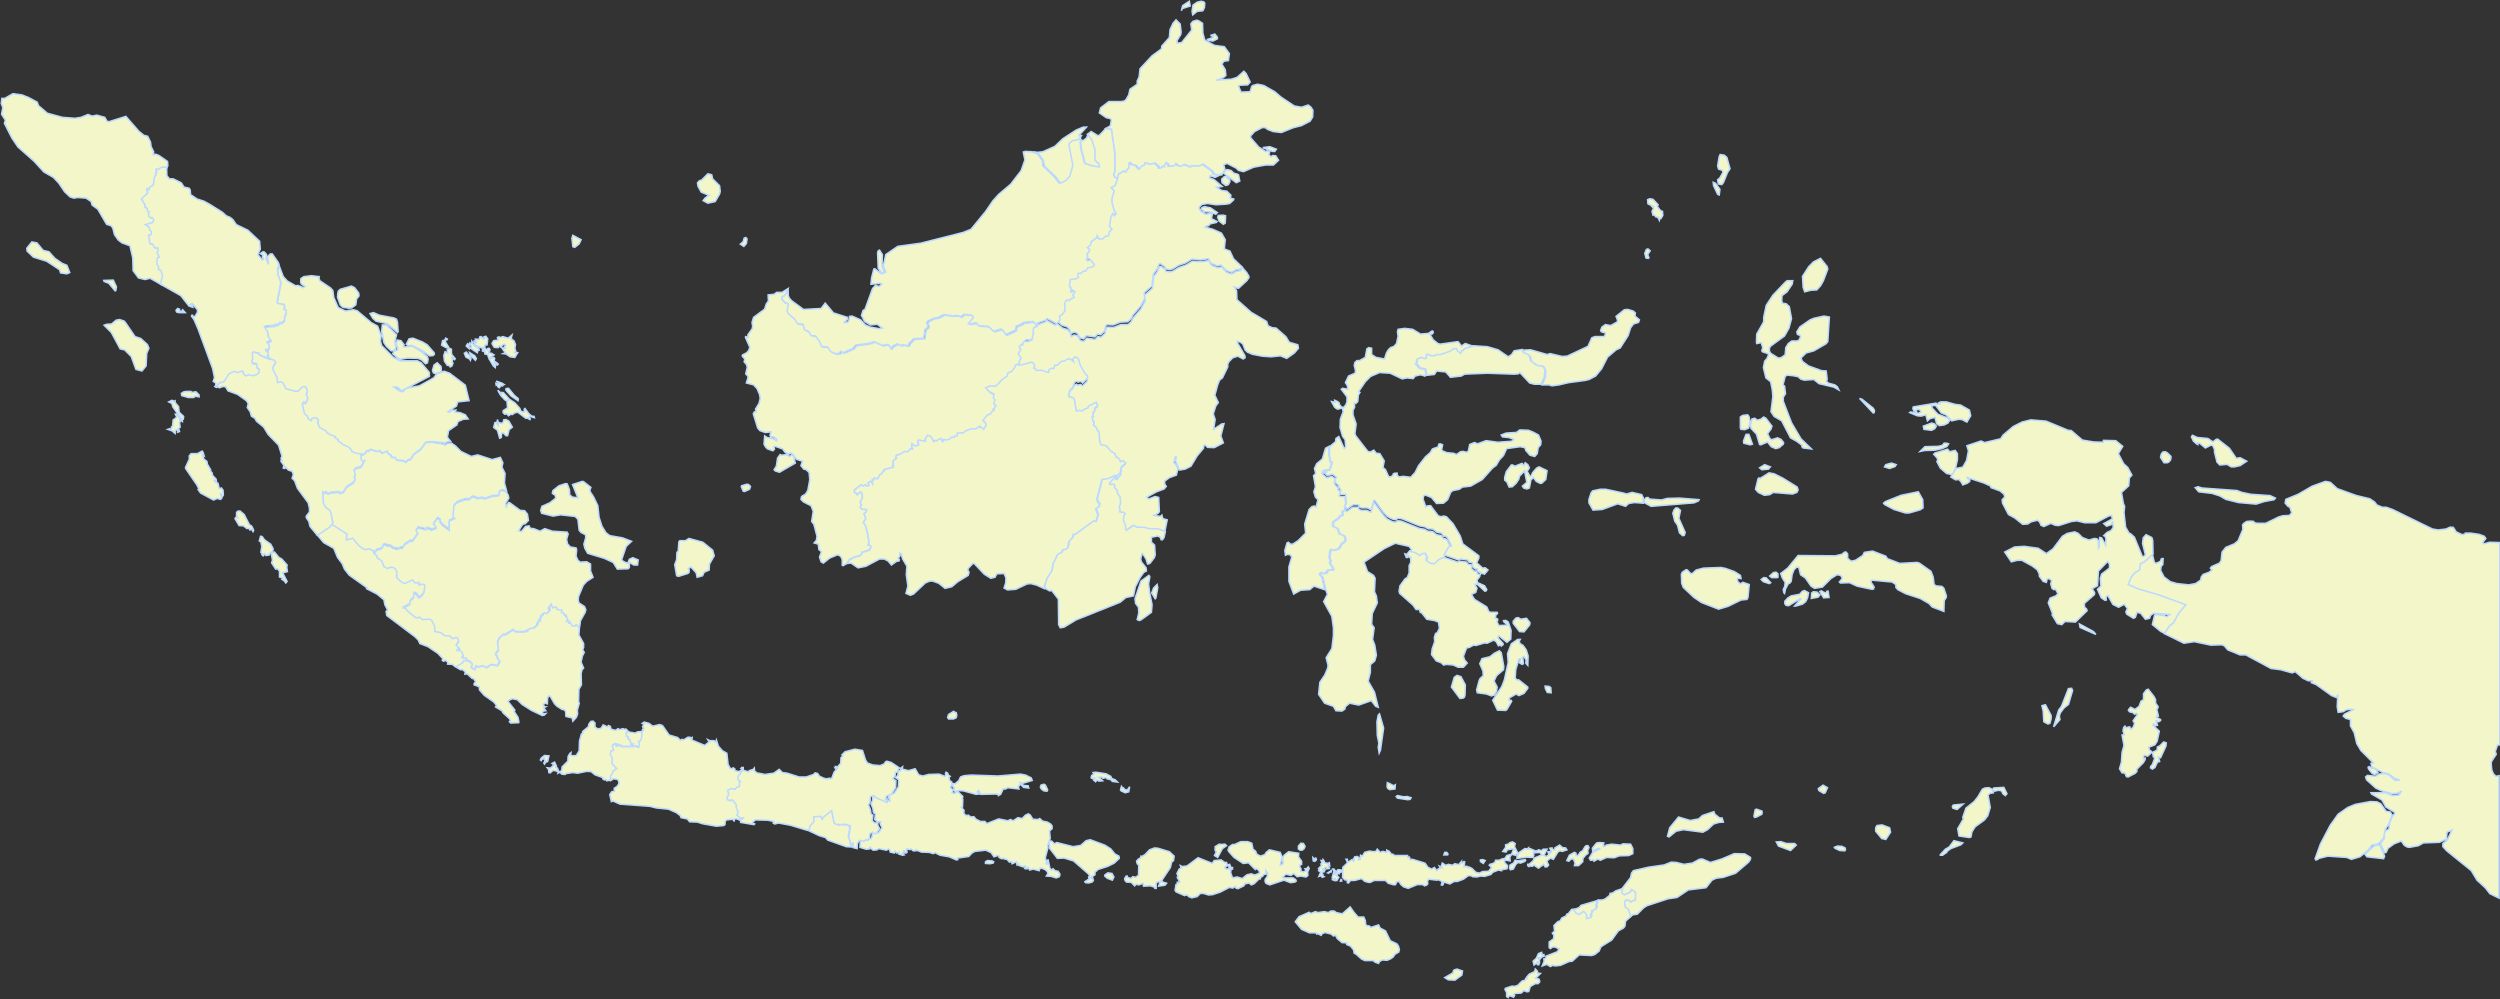 <?xml version="1.0" encoding="utf-8"?>
<!-- Generator: Adobe Illustrator 21.0.0, SVG Export Plug-In . SVG Version: 6.00 Build 0)  -->
<svg version="1.1" id="Layer_1" xmlns:amcharts="http://amcharts.com/ammap"
	 xmlns="http://www.w3.org/2000/svg" x="0px" y="0px" viewBox="0 0 792.5 316.7"
	 style="enable-background:new 0 0 792.5 316.7;" xml:space="preserve">
<rect x="0" y="0" width="792.5" height="316.7" fill="#333333" stroke="none"/>
<style type="text/css">
	.st0{fill:#f3f6c9;stroke:#bcdaff;stroke-width:0.5;}
</style>
<defs>


		<amcharts:ammap  bottomLatitude="-10.947" leftLongitude="95.22" projection="mercator" rightLongitude="141.01" topLatitude="7.357">
		</amcharts:ammap>
</defs>
<g>
	<path id="ID-AC" class="st0" d="M36.7,92.1l-0.2,0.1l-2-2.4L33,89.2l-0.1-0.3l3-0.1l1,2.1L36.7,92.1z M9.2,31l2.6,1.4l0.4,1.1
		l2.8,2.4l4.8,1.3l4,0.3l1.9-0.3l2.2-0.9l1.3,0.5l1.5-0.3l2.5,0.7l0.7,1.2l0.6,0.2l5.4-1.7l4.1,4.7l1.6,1.3l1.2,0.3l0.9,1.8l0.2,1.5
		l0.8,1.6l-0.1,0.9l0.8-0.1l1,0.4l2.7,1.9l0.1,1.3l-0.4,0.9l0,0l-1.2,0l-0.8,0.2l-0.3,0.4l-1,0l0.2,1.1l-0.4,0.2l0.2,0.5L49,56.3
		l-0.4,2.6l-1.2,0.7l-0.1,0.7l-0.7-0.3l0.2,1.4l-1.9,1.8l1.1,1.8l0,0.7l0.7,0.3l0.2,0.9l0.6,0.4l-0.3,0.5l0.3,1l0.7,0.4l0.3-0.1
		l0.4,0.7l-0.2,0.8l-2.4,0.7l1.2,0.8l0.1,0.7l0.6,0.7l-0.1,1l-0.8,0.1l0.4,2.7l0.9,0.2l0.6,1.1l1,0.1l0.2,0.6l-0.4,0.9l0.7,1.4
		l-0.6,0.2l-0.2,1.4l0.2,1l0.4,0.6l-0.1,0.7l0.8,0.3l0.5,1.6l-0.6,2.8l0,0l-3.5-2L46,88.6l-2.1-0.5l-1.7-2.3l-0.1-4l-0.9-3.9
		L38.7,77l-1.2-0.9l-1.2-1.7l-0.5-2l-0.5-0.8l-1.5-0.5l-2.8-4.8L29.2,65l-0.3-1.1l-1.6-1.1l-2.6-0.2l-1.3,0.2l-1.2-0.4l-1.7-1.6
		L18.6,58l-1.7-1.8l-3-1.7l-3.1-3.4l-5.1-4.5l-1.9-2.8l-2.4-4.7l0.3-1l-1.2-1.9l0.4-2.1l-0.5-1.3l0.2-1.6l0.9,0l2.6-1.5l2.9,0.4
		L9.2,31z"/>
	<path id="ID-BA" class="st0" d="M352.6,279l-1.6-0.6l-0.8-0.7l0.1-0.4l0.9-0.6l1.3,0.2l0.6,1.1L352.6,279z M333.3,266.6l1,0.9
		l0.7-0.4l5.2,1.3l2.4-0.4l1.7-1.5l1.3-0.3l4.6,1.7l1.9,1.2l1.3,1.6l1.3,0.7l0.1,0.7l-1.6,1.5l-2,1l-3.1,1l-1,0.9l0,0.8l-1.3,0.8
		l0.5,0.7l0.1-0.4l0.2,0.7l-0.4,0.5l-1.1,0.3l-1-0.1l-0.2-0.3l1.4-0.9l-0.2-0.5l0.3-0.6l-0.4-0.5l-4.7-4.1l-3-0.9l-2.1,0.1l-2.4-3.1
		l-0.3-1.9l0.1-0.4L333.3,266.6z"/>
	<path id="ID-BB" class="st0" d="M202.1,179.1l-1.2,0l-1.7-1l0.3-0.8l1.1-0.5l1.7,0.7L202.1,179.1z M218.4,170.7l4.4,1.2l3.1,2.5
		l0.5,1.8l-1.5,2.6l-0.1,1.9l-1.6,0.7l-0.5,1.1L221,183l-0.3-1.4l-1.7-1.9l-0.8,0.6l0.3,0.4l-0.1,0.8l-0.4,0.3l-2.9,0.9l-0.6-0.2
		l-0.6-3.5l0.6-1.6l0.1-2.3l0.4-0.4l0.2-2.9l0.3-0.4l1.8,0L218.4,170.7z M188.2,157.6l1.3,2.7l0.4,3.7l0.9,2.8l1.3,2.1l1.2,0.9
		l4,0.7l2.9,1.1l-1.7,1.6l-1.4,4.1l0.1,0.4l0.8,0.5l1.5,0.5v1.2l-0.4,0.4l-3.4,0.1l-1.3-2.1l-2.8-1.3l-5.3-1.6l-0.9-1.6l-0.3-1.3
		l0.6-2.1l-0.1-0.9l-1.4-0.7l-0.6-0.7l-0.4-3.5l-0.9-0.9l-4.6-0.5l-2.4,0.4l-3.6-0.9l-0.3-0.9l0.4-1.3l2.5-1.1l1.9-1.5l-0.2-0.9
		l-0.9-0.6l0.2-0.9l1.9-1.5l2.1-0.7l0.5,0.1l0.7,1.8l0.1,1.7l0.9,0.7l1.7,0.2l-1.7-4.2l3.1-1l0.4,0.1l2.3,1.8l-0.3,0.8l0.1,0.6
		L188.2,157.6z"/>
	<path id="ID-BE" class="st0" d="M118.5,174.6l0.2,0.6l0.8,0.5l0.1,0.7l1.5,1l0.7,1.8l1.1,0.6l1.1-0.4l1,0.2l0.6,0.6l0.3,0.7
		l-0.1,1.2l0.2,0.1l-0.2,0.5l1.7,1.5l0.9,0.4l2.5-1.2l0.6,0.9l0.8,0.1l0.6-0.2l0.1,0.9l0.8-0.3l0.8,0.1l0.2,0.5l-0.3,2.1l-0.7,1
		l-0.9,0.7l-0.9-1.2l-0.7-0.3l-0.1,1.4l-1.1,1.1l-0.1,1.1l-2,1l0.7,0.2l0.6,0.8l2.4,2l0.8,0.2l0.6-0.3l0.9,0.8l2.2-0.1l0.7,0.3l1,2
		l0,1.6l1.9,0.3l1.2,1l1.7,0.1l0.9,0.9l1-0.4l0.6,0.2l0.3,1.2l-0.8,1.1l1.1,1l-0.7,0.6l0.8,0l0.6,0.5l0.5,1.3l-0.4,0.5l1.4,0.2
		l0.3,0.9l0,0l-0.1,0.1l0,0l-0.9,0.1l-0.1,0.5l-1.8,1.1l-0.2,0.5l0,0l-0.8-0.1l-1-0.8l-1.5-0.1l0.1-0.4l-0.3-0.4l-0.5-0.4l-0.6,0.3
		l-0.4-0.3l0.2-0.5l-1.6-1.7l-3.1-2.1l-2.6-1l-0.5-1.1l-1.1-1.1l-8.9-6.7l-0.2-1.3l0.5-0.4l-0.9-1.7l-0.3-1.6l-2.2-1.8l-3.3-1.7
		l0.1-0.3l-5.6-4l-1.5-1.9l-0.7-1.7l-1.5-2l-1.2-2.9l-3.2-1.8l-2-2.4l0,0l3.9-2.6l0.8-1l0,0l0,0l0,0l4.7,3l-0.2,2.1l0.3-0.5l0.7,0.1
		l1-0.4l1.9,2.3l1.4,1.1l0.7,0.2l1.3-0.2L118.5,174.6L118.5,174.6L118.5,174.6z"/>
	<path id="ID-BT" class="st0" d="M199.2,232l-0.6,0.2l0,1.1l0.6,0.3l0,0.7l0.4,0.1l0.6,1.5l0,0l0,0.1l0,0l-0.2,0.6l-2.9,0l-0.3-0.4
		l-1-0.3l0.2,0.5l-0.5,0l-0.2-0.6l-0.3-0.1l-0.7,0.6l0.4,1.4l-0.9,0.4l-0.1,1l0.6,1.2l-0.1,1.7l1.5,1.5l-1.3,1l-0.1,0.7l-0.6,0.7
		l0.1,1.4l0,0l-1.5,0.2l-0.1-0.3l-0.7,0l-0.4-0.3l0-0.4l-2.5-0.9l-1.2-1l-1.4-0.1l-2.9,0.6l-1.5-0.2l-2.1,0.3l-0.4,0.3l-1-0.1
		l-0.6-0.6l-0.6,0.3l0.1-0.3l-0.6-0.4l-1.1-0.2l-0.9,0.8l-0.4-0.1l-0.1-1l-0.4-0.5l1,0.1l1.1-1L175,242l0.8-0.4l0.6,1.3l-0.2,0.3
		l0.5,0.3l0.4,1l0.5,0.2l0.5-0.6l0.1-1l1.8-1.8l0.1-1.5l0.5-0.9l0.4-0.3l-0.1,0.7l0.4,0.3l1.4-0.1l0.9-1.5l0.1-3.1l0.6-2.2l0.4-0.2
		l0-0.6l1.8-1.5l0.2-0.9l0.6-0.8l0.7-0.1l0.6,0.6l0,1.3l1,0.6l1-0.3l0.6-1l1.3,0.6l0.4-0.4l0.6,0.3l0.1,0.7l0.5,0.3l1.1,0.2l0.7-0.5
		l0.5,0.3l1.1-0.3l0.4,0.2l0.5-0.1l0.5,0.5L199.2,232z"/>
	<path id="ID-GO" class="st0" d="M466.8,109.6l4.7,0.3l3.4,1l3.2,2.2l1.1-0.7l0.8-1.2l2.6-0.4l0,0l0.2,0.8l1.4,0.6l0.7,0.7l0.2,1.3
		l0.6,0.5l1.2,0.9l2,0.3l0.5,0.6l0.3,0.8l-0.1,2.1l-1.1,2.4l0,0l-2.1,0l-1.5-0.4l-3.1-3.3l-0.5,0.4l-1.4,0.1l-8.4-0.3l-7.2,0.3
		l-1.1,0.6l-3.4,0.4l-1.5-1.7l-2.9-0.3l-0.7,1.1l-2.8,0.3l0,0l0.3-0.5l-0.2-1.5l-1.8-0.4l-1.3-1.5l0.3-0.2l0.1-1.1l0.3-0.3l1.1-0.4
		l1,0.4l0.5-0.1l0-1l0.4-0.4l0.9,0.5l1.3,0.1l0.5-0.4l1.5,0l3.2-1.2l0.8-0.6l0.9-0.1l0.5,0.8l0.9,0.7l0.4-0.9h0.4l0.5-0.6
		L466.8,109.6z"/>
	<path id="ID-JA" class="st0" d="M160.6,155.7l-1.3-0.5l-0.5,0.1l-0.5,0.4l0.1,0.8l-0.3,0.4l-2,0.2l-2.3,0.8l-1.1-0.3l-1.2,0.2
		l-1.5-0.6l-0.7,0.4L149,158l-1.7,0.1l-2.2,0.8l-1.1,1l-0.3,3.6l0.6,0.5l-1.8,0.8l0,2.9l-2.1-1.5l-0.8-1l-0.1-0.8l-0.8-0.4l-1.2,1.7
		l0.7,0.7l0.2,0.7l-1.5,0.6l-1.4-0.6l-0.3,0.5l-2.6-0.6l-0.6,0.8l0.6,1l-1.5,2.1l-0.4,0.4l-0.6-0.1l-1.7,1.1l-0.8,1.2l-0.5-0.2
		l-1,0.5l-0.8-0.2l-0.7-0.2l-1.1-0.8l-0.5,0.2l-0.9-0.5l-0.6,0.2l-0.1,0.7l-0.4,0.4l-1.6,0.5l-0.4,0.7l0,0l-0.6-0.2l0,0l-1.3-0.6
		l-1.3,0.2l-0.7-0.2l-1.4-1.1l-1.9-2.3l-1,0.4l-0.7-0.1l-0.3,0.5l0.2-2.1l-4.7-3l0,0l0.2-0.5l0,0l-0.7-3.3l-0.4-0.7l-1.1-0.7
		l-0.8-1.4l-0.2-3.6l0.7,0.3l0.3-0.4l0.7,0.7l0.6-0.3l1.6-0.2l1.2-0.1l0.4,0.4l1-0.3l1.2-1.8l2-1.2l0.6-1.1l-0.4-0.6l0.4-0.7
		l-0.4-1.6l0.6-0.6l1.6-0.4l1.1-1.9l-0.5,0.2l-0.5-0.4l-0.1-1.9l0,0l0,0l0,0l0.6,0.1l0-0.3l0.8-0.2l0.2-0.6l0.6-0.3l0.2,0.2l0.6-0.6
		l2.2,0.7l0.8-0.3l0.6,0.8l1.8-0.6l0.3,0.8l1,0.5l0,0.6l1.2,0.1l0.5,0.8l2.2,0.3l0.6,0.4l0.8-0.7l0.7-0.1l1.1-1.7l2.1-1.5l1.7-2.3
		l2-0.1l3.6,0.6l0.4,0.3l0.9-0.5l1.2-0.1l0,0l1.2,0.8l1.8,1.8l3.3,1.6l2-0.5l4.6,1.5l2.6-0.7l0.8,1.7l-0.3,1.4l1,2l-0.2,3
		L160.6,155.7z"/>
	<path id="ID-JB" class="st0" d="M205.7,229.3l1.2,0.9l2.2-0.5l0.9,0.3l2.1,3l2.7,0.8l0.9,0.9l0.4-0.3l0.7,0.1l1.3-0.8l0.6,0
		l0.1,0.4l0.6-0.3l-0.1,0.8l4.1,1.7l1.4-1.1l-0.4-0.7l0.6,0.3l1.3,0l0.6,0.4l0.2-0.6l0.6,1.9l1.3,1.5l1.4,0.8l0.4,3.6l0.7,1.2
		l0.6,0.1l0.3-0.3l0.5,0.3l0.1,0.6l1.2,0.3l0.9-0.5l0.1-0.4l-0.3-0.1l0.2-0.3l0.5,0l0,0l-0.1,1.5l-1.2,1.5l0.1,1.1l0.7,0.4l-0.3,0.6
		l0,1l-0.9,0.3l-0.5,0.6l-1.3-0.2l-1,0.5l0.3,1.4l-0.5,0.8l0.1,0.8l0.4,0.2l1.2-0.1l0.5,0.5l0.7,1.1l0,0.9l0.6,1.3l-0.4,1l1.2,1l0,0
		l-0.7,0.4l-1.3-0.4l-0.5,0.3l0.1,0.6l-0.5-0.7l-2,0.2l-0.4,0.4l-0.1,1.1l-0.4,0.3l-2.3,0.2l-4.5-0.8l-1.5-0.5l-2.5-0.1l-0.7-0.9
		l-2-0.4l-0.3-0.7l-1.2-0.9l-2.5-1.1l-3.9-0.4l-2-0.5l-9.5-0.7l-2.2-1l-0.5,0.2l-0.5-2.2l0.6-0.9l0.9-0.2l-0.1-0.9l0.9-0.6l0.6-0.9
		l-0.1-0.9l-0.5-0.5l-1.2-0.1l-0.8,0.5l0,0l-0.1-1.4l0.6-0.7l0.1-0.7l1.3-1l-1.5-1.5l0.1-1.7l-0.6-1.2l0.1-1l0.9-0.4l-0.4-1.4
		l0.7-0.6l0.3,0.1l0.2,0.6l0.5,0l-0.2-0.5l1,0.3l0.3,0.4l2.9,0l0.2-0.6l0,0l0-0.1l0,0l0.5-0.1l-0.1,0.8l0.9-0.2l1,0.4l0.2-1
		l-0.3-0.9l0.6-0.2l0.4-0.9l0.1-2l0,0l0.6-0.3l-0.2-0.4l0.4-0.3l-0.4-0.5l0.4-0.9l-0.5-0.2l0.6-0.4L205.7,229.3z"/>
	<path id="ID-JI" class="st0" d="M313,272.8l1.5,0.1l0.5,0.3l-0.2,0.4l-1,0.2l-1.4-0.1l0-0.5L313,272.8z M355.7,249.6l0.5,0.2
		l0.2,0.4l0.9,0.3l0.8-1.1l-0.3,1.6l-1.1,0.3l-1.3-0.6l-0.2-0.3l0.3-1.1L355.7,249.6z M331.9,250.8l-1-0.1l-0.8-0.6l-0.3-0.6
		l0.2-0.6l0.9-0.3l0.5,0.3l0.7,1.5L331.9,250.8z M353.5,247.2l0.7,0.7l-1.6-0.2l-0.5-0.6l0.3-0.3L353.5,247.2z M325.1,245.7l1.8,0.9
		l0.3,0.8l-3,0.9l-0.7-0.1l1,0.8l1.4,0.1l0.2,0.7l-1.6-0.2l-1-1l-0.7,0.7l0.2,0.8l-3.6-0.4l-0.6,0.4l-0.8,0l-0.8,1.7l-0.7,0.4
		l-0.1-0.4l-0.8-0.1l-4.7,0.1l-0.3-0.5l-0.3,0.1l0.2-0.5l-0.3-0.3l-0.4,0.4l0.5,0.7l-0.9,0.1l-4-1.1l-1.5-0.1l-1.1,0.3l-0.5-0.4
		l0.2-0.9h-0.3l-0.3-0.7l0.2-0.5l0.6,0.1l1.2-1l0.6-1.2l1.1-0.4l2.3-0.2l8.4,0.3l7.2-0.6L325.1,245.7z M347.4,244.8l3.2,0.5l1.5,0.8
		l0.2,0.4l-0.4,0.6l-0.9-0.2l-0.4-0.4l-1,0.2l-0.3-0.4l-1,0.1l1.2,1.1l-1.2,0.1l-0.5-0.4l-0.5,0.6l-0.7-0.6l0.5-0.5l-1.1,0l-0.1-0.3
		l0.2-0.6l0.7-0.4l-0.3-0.5L347.4,244.8z M286,243.8l2,0.5l2.1-0.6l1.1,1.9l1.3,0.4l1.9-0.5l3.3-0.1l1.8,0.7l0.4-0.5l-0.2-0.3
		l0.2-0.5l0.5,0.3l0.3,0.7l0.5,0.3l-0.4,0.4l0.3,1l0.6,0.4l0.1,0.6l-0.5,1.2l0.8,0.7l-0.3,0.9l0.9,0.2l0.2-0.4l0.8-0.1l1.5,1.5
		l-0.2,0.8l0.2,0.1l-0.1,2.4l-0.4,0.1l0.9,1l-0.1,0.9l0.4,0.5l0.8,0.3l0.2-0.2l0.9,0.6l0.9-0.1l0.7,0.8l1.4,0.7l1.4,0l0.6,0.7
		l3.8-1.5l2.9,0.6l0.8-0.4l0.9,0.4l1.5-1l1.3,0.3l1.1-1.1l0.9-0.4l0.6,0.4l0.8,1.3l1.6,0.1l0.6-0.3l0.9,0.8l1.5,0.3l1,0.6l0.5,0.6
		v0.9l-0.8,0.7l0.2,2.4l-0.8,2.2l0.1,0.7l-0.8,3l0,0.6l0.4,0.8l-0.2,0.7l0.4,0.1l0.2-1.5l0.6,2.8l0.5,0.6l0.5-0.4l0.6,0.6l1,0.2
		l0.6,0.9l-0.2,0.8l-1,0.4l-1.6-0.5l-1.5-0.1l0.5-0.8l-0.2-0.6l-0.6-0.6l-1.2-0.5l-0.5,0l-0.3,0.8l-1.9-0.5l-1.1,0.3l-0.5-0.8
		l-0.3,0.4l-0.6,0l-0.2-0.2l0.4-0.4l-0.3-0.3l-0.6,0.3l-1.4-0.5l0-0.4l-0.5,0.3l-0.2-1l-1.4,0.6l-0.1-0.7l-0.7,0.2l-0.8-0.9
		l-0.8-0.1l-0.1-0.2l-0.8,0.1l-0.8-0.4l0-0.4l-0.4-0.2l-1.2,0.4l-0.9-1.3l-1.7-0.8l-3.5,0.4l-1,0.6l-0.9,1l-3.6,0.5l0.1,0.5
		l-0.4,0.1l-2.3-1l-2.9-0.5l-1.6-0.8l-0.6,0.3l-1.2-0.4l-2.5-0.1l-1.8-0.7v0.3h-0.8l-0.7-0.6l-0.3,0.2l-1.1-0.2l0.1,1.1l-0.3,0.2
		l-0.3,0l-0.1-0.7l-0.3,0l0.1,0.5l-0.5,0.2l0.5,0.6l-0.5,0.1l-1.2-0.4l0.1-0.5l-0.7,0.2l-0.6-0.5l-0.2,0.5l-1.3-0.3l-0.2-0.8
		l-0.3-0.2l-0.7,0.4l-2.5-0.5l-0.5,0.4l-1.2,0.1l-0.8-0.6l0-0.3l-0.3,0l-0.1,0.5l-1,0.1l-2-0.6l0,0l0.1-1.7l0.7-0.9l1.3,0.3l0.8-0.6
		l0.5,0.3l0.4-0.7l0.2-1.5l0.8-0.3l0.1,0.3l1,0.2l1.1-1.6l-0.6-1.3l0.1-0.6l-1,0l-0.8-0.7l0.2-1.8l-0.6-0.4l-0.2-1.4l-0.6-1.4l0.5-1
		l0.1-1.7l1.1-0.3l0.5,0.6l3.7,1.6l0.1-0.3l-0.3-0.1l0.2-0.6h-0.5l0.4-0.9l1.6-0.7l1.3-2l0.1-2.2l-1-0.7l0.7-0.7l0.2-1.4l0.7-0.1
		l0.1-0.8l0.5-0.4l0,0L286,243.8z M302.7,225.8l0.4,0.1l0.2,0.8l-0.2,0.8l-0.8,0.4l-1.6,0l-0.3-0.5l0.3-0.9l1.6-1L302.7,225.8z"/>
	<path id="ID-JK" class="st0" d="M174,239.6l-0.4,1.8l-0.6,0.2l-0.4,0.6l-0.2-0.3l0.4-0.9l-0.3-0.3l0-0.4l-0.8,0.5l-0.1,0.3
		l-0.3-0.2l0.3-0.6l1-0.8L174,239.6z M199.6,232.1l1.8,0.3l0.7-0.4l1.4-0.1l0,0l-0.1,2l-0.4,0.9l-0.6,0.2l0.3,0.9l-0.2,0.9l-1-0.4
		l-0.9,0.2l0.1-0.8l-0.5,0.1l0,0l0,0l0,0l-0.6-1.5l-0.4-0.1l0-0.7l-0.6-0.3l0-1.1l0.6-0.3l0,0L199.6,232.1z"/>
	<path id="ID-JT" class="st0" d="M285.2,243.5l-0.5,0.4l-0.1,0.8l-0.7,0.1l-0.2,1.3l-0.7,0.7l1,0.7l-0.1,2.2l-1.3,2l-1.6,0.7
		l-0.3,0.9h0.5l-0.2,0.6l0.3,0.2l-0.1,0.3l-3.7-1.6l-0.5-0.6l-1.1,0.3l-0.1,1.7l-0.5,1l0.6,1.4l0.2,1.4l0.6,0.4l-0.2,1.8l0.8,0.7
		l1-0.1l-0.1,0.6l0.6,1.3l-1.1,1.6l-1-0.2l-0.1-0.3l-0.8,0.4l-0.2,1.5l-0.5,0.7l-0.5-0.3l-0.8,0.6l-1.3-0.3l-0.7,0.9l-0.1,1.7l0,0
		l-1.2-0.3l0,0l0-0.5l-0.4,0l0.2-0.6l-0.5,0.4l-0.2-0.2l0-0.8l-0.6-1.6l0.6-3.4l-0.3-0.2L269,262l-0.7-0.6l-0.6,0.3l-0.2-0.3
		l-1.5,0.3l-0.2-0.3l-0.6,0.1l-0.8-0.5l-0.8-3.9l-2.4,1.9l-0.6,0.8l-0.4-0.9l-2.2,0.1l0,1.6l-1.2,1.3l-0.3,1.3l-0.6,0l0,0l-5.3-1.6
		l-3.8-0.7l-1.2,0.3l-0.5-0.3l0.2-0.5l-1.9-0.4l-3.9-0.1l-0.8,0.6l-0.1,0.4l0.6,0.3l-0.2,0.2l-4.2-0.7l0-0.6l-0.2-0.1l1.3-0.8
		l-1.1,0.2l0,0l-1.2-1l0.4-1l-0.6-1.3l0-0.9l-0.7-1.1l-0.5-0.5l-1.2,0.1l-0.4-0.2l-0.1-0.8l0.5-0.8l-0.3-1.4l1-0.5l1.3,0.2l0.5-0.6
		l0.9-0.3l0-1l0.3-0.6l-0.7-0.4l-0.1-1.1l1.2-1.5l0.1-1.5l0,0v0.5l0.5,0.5l1.6,0.5l0.2-0.4l1.3-0.4l0.3-0.4l0.1,0.9l0.7,0.6l2.6,0.5
		l2.8-0.4l1.7-1.2l1,1l1.5,0.2l3.8,1.2l2.3,0l2.3-0.8l0.5-0.5l0.8,0.2l0.5,0.8l1.2,0.6l1,0.3l1.1-0.2l0.1,0.2l0.6-0.2l0.7-1.9l1-1.2
		l-0.6,0l-0.1-0.2l0.4,0.1l-0.2-0.5l0.6,0.1l1-1.1l0.1-1.8l0.6-0.6l-0.3-0.3l1-1l3.1-0.8l2.4,0.4l1,3.1l0.6,0.9l1.7,0.6l2.3,0.2
		l1.4-0.6l0.2-0.5l0.5-0.3l1.4,0.4L285.2,243.5z"/>
	<path id="ID-KB" class="st0" d="M236,155.8l-0.4-0.1l-0.6-1.4l0.1-0.3l1.6-0.5l0.6,0.1l0.6,0.6l-0.3,0.9L236,155.8z M247.8,144.3
		l1.6-0.2l0.9,0.6l0.7-0.5l0.5,0.2l0.6,2.4l-5,2.9l-1.3-0.4l-0.4-0.4l0.7-1.1l0.4-2.6l0.8-1.1L247.8,144.3z M249.8,91.5l-0.5,1.4
		l-0.7,1l-0.6,0.1l-0.1,0.5l0.2,0.7l0.9,0.9l1.2,0.3l0.1,0.3l-0.4,2.1l0.3,0.7l2.2,2l0.8,1.3l1.8,0.2l0.4,1.7l1.5,0.7l0.4,0.9
		l0.4,0.3l1.3,0.1l1.5,2.3l0.3,1l2,0.2l0.9,1.4l1.5,0.7l1.3-0.1l0.4-0.7l0.5,0.4l0.5,0l2.8-1.2l0.9-1.1l3.9-0.5l2-0.6l2.6,1.2
		l1.2-0.3l0.8,0.1l0.7,1.2l0.3-0.6l1.6-0.9l1.3,0.5l0.6-0.2l1.7,0.3l0.3-0.8l1.4-1.4l3.2-0.2l0.4-2.7l0.9-0.8l0-0.7l-0.4-0.7
		l0.5-0.6l1.7-0.8l1.6-0.3l1.6-0.9l2.9,0.4l1.6-0.1l0.9,0.4l1.1-0.8l2.4,0.3l0.6,0.7l-1.6,2l0.8,0.1l1.4-0.4l0.4,0.1l0.4,0.7
		l0.8,0.2l2.4,0.1l1.8,1.6l2.1-0.6l0.7,0.3l0.8,1.3l0.3,0.1l2.9-1.4l0.2-1.2l1.9-0.8l0.4-0.4l3-0.3l1.2,0.9l0,0l0,0l0,0l-0.8,0.4
		l-0.1,1.7l0.2,0.2l-0.3,0.4l-0.2,1.4l-1.4,0.6l-1-0.1l-0.5,0.4l-0.1,0.7l-1,0.4l-0.1,0.4l0.5,0.7l-0.8,1.3l0.9,1.5l-0.5,0.6
		l-0.1,1.2l-0.7,0.3l-0.1,0.8l0,0l-0.5,0.3l-0.2,0.7l-1.1,1.3l-1.1,0.4l-0.3,1.1l-1.3,0.8l-1.7,1.8l-0.9,0.6l-1.4-0.3l-1.4,0.6
		l1,1.2l1.5,0.8l-0.1,1.3l0.5,0.6l-0.4,1.1l0.4,0.3l-0.4,0.8l-0.4,0.3l0.3,0.2l-0.1,0.3l-0.4,0.1l-0.8,1.1l-0.9,0.2l-1.4,1.8
		l0.8,0.7l0.2,0.8l-0.8,1.3l-0.6-0.6l-0.5,0l-0.1-0.4l-1.4,0.9l-1.3-0.1l-1.8,0.7l-0.7,0.6l-1.9,0.1l-0.1,0.9l-0.7,0l-0.2,0.4
		l-0.9,0l-0.6,0.6l-1,0.3l-0.9-0.2l-0.3,0.7l-0.4-0.3l0-0.6l-0.4-0.1l-1.3,0.8l-0.4-0.2l-0.4,0.4l-1-1.7l-0.9-0.3l-0.8,1.1l0.1,0.8
		l-2.2-0.4l-0.2,0.2l0.2,1.4l-1.2,0.3l-0.9-0.7l-0.1,0.9l0.3,0.8l-0.7-0.1l-0.8,0.9l-1-0.1l-1.9,1.1l-0.6,0l-0.3,0.4l0.2,0.7
		l-0.9,0.6l-0.3,0.5l0.3,0.6l-0.3,0.5l0.3,0.3l-0.1,0.3l-2.8,0.6l-0.1,0.5h-0.3l-0.4,0.8l-0.6,0.3l-0.8,1.4l-1.1-0.2l-0.1,0.5
		l-0.4-0.1l0,1.4l-0.6-0.8l-0.8,0.5l0.3,0.8l-0.8,0.2l-0.4-0.4l-0.8,0.4l-0.5-0.4l-2.1,1.6l0,0.8l0.4,0.1l0.4,0.6l1.1-0.9l0.5,0.7
		l0.1,1.2l-0.6,1.2l0,0.6l0.3,0.4l-0.4,0.8l0.5,0.6l1.5,0.1l-0.1,0.8l-0.7,0.6l0.6,1.5l-0.8,1.2l0.7,1.1l0.5,1.8l0.6,3.4l-0.3,0.8
		l0.8,0.3l0.1,0.4l-0.5,0.9l-2.4,0.8l-0.1,0.6l-0.6,0.5l-1.2,0.2l-2,0.9l-0.7,1.2l0,0l-1.3,0.8l-0.3-0.1l0-1.8l-0.4-0.9L266,176
		l-0.6-0.1l-2.4,1l-2,1.6l-0.7-0.4l-0.5-1.5l0.6-1.7l-0.8-0.7l-0.2-1.7l-1.3-0.4l0.7-0.8l0.2-1.3l-1-3.8l-0.7-0.9l0.5-3.2l-0.7-1.8
		l-2.4-1.2l-0.8-0.8l0.2-0.9l1.3-0.8l0.7-1.2l0.6-3.3l-0.2-2.3l-0.9-0.9l-0.8-0.2l-0.9-1.1l0.5-1.4l-1.9-0.6l-1.2-1.6l-0.7-0.4
		l-0.7,0.5l-1.1-0.8l-0.7-1l-2.3-0.8l-0.5,0.1l0.2,0.8l-0.5,0.5l-1.7-0.6l-0.6-0.6l-0.5-0.9l0.2-2.6l0.8,0.5l1.9,0.4l1.1,0.6l0-0.5
		l-1-0.7l-0.9,0l-0.2-0.5l0.3-1.1l-1.8,0.2l-1.7-0.6l-0.7-0.8l-1.4-4.5l0.3-0.6l0.6-0.1l-0.2-0.8l1.1-1.8l0.4-1.6l-0.2-1.2l-0.8-1.9
		l-1.1-1.2l-2.3-0.6l0.5-1.6v-0.5l-0.7-0.8l0.5-2.1l-0.3-0.9l-0.7-0.8l0.2-0.9l-0.8-0.9l0.1-0.4l1.2-0.6l0.7-0.7l0.4-1.1l-1.4-3.2
		l0.1-0.2l0.7,0.2v-0.8l1.3-1.8l0.2-0.8l-0.2-1.3l0.5-1.6l3.5-2.6l0.5-1.6l0.7-1l-0.1-1.9l1.9-0.2l0.8-0.6l1.7,0L249.8,91.5z
		 M235.8,78.1l-1.1-0.7l0.9-0.8l0.3-1.1l0.5-0.2l0.4,0.4l-0.2,1.5L235.8,78.1z M182.2,78.4l-0.6-0.2l-0.3-2.7l0.3-0.9l2.6,1.4
		l-0.6,1.3L182.2,78.4z M226.7,63.9l-2.3,0.5l-1.5-0.8l0.6-0.8l1.2-0.9l-2.4-1l-1-1.8l-0.2-1.1l0.6-0.7l0.7-0.2l2-2l1.2,0.3l0.3,1.3
		l2.2,2.2l0.2,1.8l-0.2,0.8L226.7,63.9z"/>
	<path id="ID-KI" class="st0" d="M393.8,84.8l1.4,1.6l0.7,1.2l0,0.4l-0.6,0.9l-2.7,2.5l-1.3-0.4l0.7,1.2l0.1,2.8l4.5,4l4.9,2.9
		l0.5,1.4l1.3,0.6l1.2,0.1l3.1,2.7l1.1,1.8l2.7,0.8l0.2,1.1l-1.3,1.5l-2.4,1.7l-2-0.8l-3,0.3l-2.8-0.2l-3.1-0.6l-1.6-0.7l-0.7-0.7
		l-0.7-1.8l-0.7-0.6l-1.1-0.3l0,0.4l2.4,4.1l0.1,0.7l-0.6,0.4l-1.7-0.9l-1.6,0.5l-1.2,1.2l-0.4,0.8l0,0.9l-1.7,3.5l-0.9,0.7L386,122
		l-0.9,3.3l1.1,2.3l-0.8,1.1l-0.8,2.5l0.6,1.8l-0.5,3.1l2.6-1.7l0.7-0.1l-1,3.9l0.8,2.2l-2.9,1.5l-2.1-0.1L382,141l-0.4,0.3
		l-0.1,0.8l-2,2.4l-2,3.3l-1.8,0.9l-1.8,0.3l-1.3-3l0.3-1.1l-0.3-0.1l-0.5,1.8l0.7,0.7l0.6,1.3l-0.5,2l-2.2,0.8l-1.5,1.1l0,0.9
		l0.5,0.8L369,155l-2.4,0.9l-3.1,1.7l0.6,0.6l2.1-0.8l1.1,0.3l0.2,4.5l-0.4,0.5l-1.3,0.7l2.1,0.3l0.4-0.4l0.3,1.1l1.4,0.4l-0.8,3.9
		l0,0l-2.4-0.9l-2.7,0l-1.3-0.4l-2.7-0.2l-0.9-0.6l-2.4,1.6l-0.3-0.5l0-1l-0.7-1.7l0.2-1.5l0.4-0.6l-0.8-0.5l-0.5,0.1l-0.5-0.2
		l0.2-0.6l-0.3-0.7l0.4-1.4l-0.1-1.9l-0.8-1.3l0-0.8l-0.9-0.9l0.1-0.7l-0.3-0.4l-1.2,0.1l-0.2-0.4l2-2.3l0.3,0.1l-0.1,0.8l0.2,0.1
		l1.1-1.3l0.2-1l0,0l0,0l0,0l0.2-1.3l1.4-1.4l-0.8-0.7l-0.7,0.4l-0.2-0.1l-0.2-0.7l-0.7-0.6l-0.4,0l-0.4-1.2l-1.3-0.8l-1.4-1.7
		l-1.7-0.3l-0.4-1l-0.2-3.1l-0.5-0.4l-0.4-1l-0.9-0.8l0.2-1.1l-0.4-0.1l-0.2-1.5l0.4-0.1l-0.2-0.9l0.6-0.9v-0.7l0.9-0.8l-0.4-1.1
		l-2.4,1.2l-0.3,0.7l-0.9,0.2l-0.8,0.7l-0.9-0.2l-1,0.2l-0.7-3.9l-0.9-0.6l-0.6,0.1l-0.3-0.5l0.3-1.3l0.4-0.8l0.6-0.3l0.5-1.1
		l0.7-0.4l0.4,0.3l1-0.2l0.5,0.5l1.5-1.5l0.1-0.7l-0.7-0.6l-1.6-2.7l-0.7-2.3l-1-0.5l-0.8,0.8l0.3,0.7l-1.2-0.9l-0.9,0.2l-0.8,0.6
		l-0.9,0l-1.4,1.3l-0.8,0l-0.2,1l-1,0l-0.7,0.5l0.1,0.7l-0.2,0.1l-1.9-0.7h-2l-0.1-0.4l-0.6-0.3l0.3-0.5l-0.3-1l-0.7-0.4l-3.7,1
		l-0.9-0.3l0,0l0.1-0.8l0.7-0.3l0.1-1.2l0.5-0.6l-0.9-1.5l0.8-1.3l-0.5-0.7l0.1-0.4l1-0.4l0.1-0.7l0.5-0.4l1,0.1l1.4-0.6l0.2-1.4
		l0.3-0.4l-0.2-0.2l0.1-1.7l0.8-0.4l0,0l0.4-0.2l0,0l0.2-0.5l2.3-0.8l0.6-0.5l2.6,1.5l0.6-0.5l0,0l1.7,1.4l1.6,0.5l0.8,0.9l0.4,1.3
		l0.8-0.5l0.7,0.1l0.5,0.2l0.9,1.5l1.1,0.2l0.9-1l2.7,0.4l0.8-0.9l1,0.2l1.3-1.2l0.3-1.6l0.4-0.4l2,0.1l2.3-0.9l2.3,0l1-0.9l0.6-1.2
		l2.5-2.9l1.3-2.5l-0.2-1.8l2.5-2.2l0.4-3.7l1.2-1.6l0.6-1.6l0.5-0.1l1.3,0.9l0.3,0.7l1.3,0.2l1-0.3l1.8-1.1l2.3-0.8l2-1.2l2.7,0.2
		l2.5-0.4l0.5,1.1l0.6,0.5l1.8,0.7l1.1-0.3l1.6,1.7l1.4,0.5l0.4,0l1.3-0.8l1.3-0.2L393.8,84.8z"/>
	<path id="ID-KR" class="st0" d="M160.4,133l0.9,0.5l1.1,1.9l-1,0.8l-0.5,1.9h-0.5l-0.9-0.9l-0.5,0.2l-0.1,1.3l-0.5,0.2l-0.7-2.5
		l-1.2-0.9l0.4-1.5l0.7-0.2l0.1-0.8l0.2,0.8l-0.4,0.4l0.4,0.6l0.1-0.9l1,0.3l0.5-0.3l0.2-0.8L160.4,133z M165.7,130.6h0.5l0-0.9
		l0.2-0.2l1.2,1.6l0.9,0.8l0.8,0.1l0.1,0.4l-1.4-0.4l-0.3,0.3l0.4,0.5l-0.1,0.2l-0.9-0.5l-0.4,0.1l-2.5-1.9l-0.9,0.1l-0.9,0.6
		l-0.5-0.1l-0.7,0.5l-0.5-0.6l-0.7,0.1l-0.5-0.5l0-0.6l1.4-0.9l-0.2-2.3l0.8-0.4l1.7,1.1l1.6,1.8l0.2,0.7L165.7,130.6z M158.8,124.6
		l0.2,0.2l0.1-0.4l0.5,0.1l1.9,2.1l-1,0.4l-0.5-0.3l-1.3-1.4l-0.9-1.6L158.8,124.6z M161.2,123.1l1.8,2.2l1.3,1.1l-0.1,0.6l-2.2-1.5
		l-1.6-1.8l0-0.5L161.2,123.1z M159.2,121.5l0.6,0.4l-0.6,0.2l0.3,0.3l-0.9-0.3l0.1,0.3l-0.4,0.5l-0.3-0.1l-0.5-0.8l-0.2,0.1
		l-0.1-0.6l0.7,0.2l0.1-0.4l-0.7-0.5L159.2,121.5z M156.8,113.6l-0.2,0.8l0.7,0.5l-0.8,0.3l0.9,0.2l0.1-0.3l0.4,0.3l-0.2,0.3
		l-0.6-0.2l-0.1,1l-0.6-0.5l-1.3-2.2l1.4-0.5L156.8,113.6z M150.8,114l-0.1,0.2l-1.5-1.5l-0.3-0.9l1.6,1l0.5,0.9L150.8,114z
		 M149.3,113.7l-0.2,0.5l-0.2-0.4l-1.2-0.6l-0.5-1.2l0.6-0.4l1.1,1.3L149.3,113.7z M143.1,111.8l0.1,0.6l1.1,1.3l-0.2,0.3l-1-0.8
		l0.4,0.7l-0.2,0.8l0.3,0.4l-0.4,1l-0.5,0.2l-0.2-0.4l-0.7-0.1l-0.9-1.3l-0.2-1.8l0.4-1.2l0.8,0.4l-0.1-1.1l0.6-0.4l0.7,0.3
		L143.1,111.8z M154.2,110.8l0.3,0.1l0.1-0.4l0.4-0.1l0.3,0.4l-0.1,0.5l-0.3,0.1l0.1,0.5l0.8,0.1l0.8,0.5l-1.6,1.1l-0.4-1.2
		l-0.9-0.2l0-0.9l-0.2-0.2l-0.3,0.3l-0.3-0.2l0.2-0.7l0.5-0.1L154.2,110.8z M148.7,110.5l-0.9-0.8l0.4-0.7l0.5,0.5V110.5z
		 M149.9,108.6l-0.1,0.3l0.8,0.9l1.2,0.7l0.1,0.5l-0.4,0.1l-0.2,0.7l-2.1-1.4l0.2-0.8l-0.6-0.6l0.1-0.3l0.3,0.2l0.4-0.2v-0.5
		L149.9,108.6z M141.8,107.5l-0.1,0.2l-0.4-0.1l-0.1,0.8l1.1,1.8l-0.9,0l-1.4-0.8l0.3-1.4l0.7-0.2l0.3-0.6L141.8,107.5z
		 M154.6,107.4l-0.2,1.9l-0.7,0.1l0,0.9l-0.8-0.2l-0.2,0.2l-2.1-0.9l-0.3-1.3l0.4-0.1l-0.1,0.6l0.4,0l-0.3-1.1l1.2,0.1l0.2-0.8
		l0.4-0.1l0.9,0.8l0.2-0.2l-0.2-0.5l0.6-0.2L154.6,107.4z M162.1,106.9l0.1,0.7l0.7,0.4l0.5,1.2l-0.2,1.2l0.3,1l-0.3,0.3l0.9,0.1
		l-0.9,1.5l-1.5-0.2l-1.3-0.9l-0.9-0.1l0.7-0.3l-0.9-1.2l0.2-0.3l0.6,0.1l-0.2-0.4l0.4-0.5l-0.4-0.4l-0.8,0.4l-0.1,0.7l-0.7-0.5
		l-0.4,0.5l-1.2-0.1l-0.6-0.9l-0.1-0.4l0.5-0.8l1.5-0.2l-0.3-0.8l0.4-0.2l0.7,0.2l0.5-0.3l1.8,0.5l1.2-1L162.1,106.9z"/>
	<path id="ID-KS" class="st0" d="M366.4,189.6l-0.2,0.2l-1.1-1.8l0.6-1.6l1.1-1.1l0.2,1L366.4,189.6z M361.7,196.5l-0.6,0.2
		l-0.6-0.3l0.5-2.1l-0.1-1.8l-0.9-1.2l-0.2-1.5l1.9-5.6l2.5-1.8l0.3,0.4l-0.4,2.3l0.3,2.6l0.8,4l-0.2,2.4L361.7,196.5z M355.4,149.6
		l-0.2,1l-1.1,1.3l-0.2-0.1l0.1-0.8l-0.3-0.1l-2,2.3l0.2,0.4l1.2-0.1l0.3,0.4l-0.1,0.7l0.9,0.9l0,0.8l0.9,1.3l0.1,1.9l-0.4,1.4
		l0.3,0.7l-0.2,0.6l0.5,0.2l0.5-0.1l0.8,0.5l-0.4,0.6l-0.2,1.5l0.7,1.7l0,1l0.3,0.5l2.3-1.6l0.9,0.6l2.7,0.1l1.3,0.4l2.7,0l2.4,0.9
		l0,0l-0.4,1.9l-0.5,0.7l-0.4,0l-0.3-0.8l-0.8-0.4l-2,0.4l0,1.6l1,0.9l0.2,3.1l-0.3,0.9l-1.4,1.8l-0.7,0.2l-0.5-1.6l-1-1.6l-0.3-0.1
		l-0.4,1.7l0.2,0.9l1.5,1.9l0.1,1l-0.8,0.4l-1.2,1.7l-1.5,2.9l-0.6,2.9l-2.4,0.5l-1.8,1.5l-14,5.6l-3.8,2.3l-1.2,0.2l-0.5-1
		l-0.1-8.1l-2.1-2.7l-0.7,0.1l-1.5-0.9l0,0v-0.9l0.8-2.4l1.5-2.3l0.4-2.3l1.5-3l1.4-0.6l0.2-0.9l1.2-0.2l0.5-0.6l0.3-1.8l1.2-1.3
		l0.2-0.9l0.6,0l5.9-4.3l0.7,0.2l0.6-2.1l-0.7-1.9l1-0.7l0.2-0.8l-0.7-0.9l-0.1-0.8l1.6-6.1l2-0.3l2.2-1l0.5,0.1l1-0.8l0,0
		L355.4,149.6z"/>
	<path id="ID-KT" class="st0" d="M268.6,178.6l0.7-1.2l2-0.9l1.2-0.2l0.6-0.5l0.1-0.6l2.4-0.8l0.5-0.9L276,173l-0.8-0.3l0.3-0.8
		l-0.6-3.4l-0.5-1.8l-0.7-1.1l0.8-1.2l-0.6-1.5l0.7-0.6l0.1-0.8l-1.5-0.1l-0.5-0.6l0.4-0.8l-0.3-0.4l0-0.6l0.6-1.2l-0.1-1.2
		l-0.5-0.7l-1.1,0.9l-0.4-0.6l-0.4-0.1l0-0.8l2.1-1.6l0.5,0.4l0.8-0.4l0.4,0.4l0.8-0.2l-0.3-0.8l0.8-0.5l0.6,0.8l0-1.4l0.4,0.1
		l0.1-0.5l1.1,0.2l0.8-1.4l0.6-0.3l0.4-0.8h0.3l0.1-0.5l2.8-0.7l0.1-0.3l-0.3-0.3l0.3-0.5l-0.3-0.6l0.3-0.5l0.9-0.6l-0.2-0.7
		l0.3-0.4l0.6,0l1.9-1.1l1,0.1l0.8-0.9l0.7,0.1l-0.3-0.8l0.1-0.9l0.9,0.7l1.2-0.3l-0.2-1.4l0.2-0.2l2.2,0.4l-0.1-0.8l0.8-1.1
		l0.9,0.3l1,1.7l0.4-0.4l0.4,0.2l1.3-0.8l0.4,0.1l0,0.6l0.4,0.3l0.3-0.7l0.8,0.2l1-0.3l0.6-0.6l0.9,0l0.2-0.4l0.7,0l0.1-0.9l1.9-0.1
		l0.7-0.6l1.8-0.7l1.3,0.1l1.4-0.9l0.1,0.4l0.5,0l0.6,0.6l0.8-1.3l-0.2-0.8l-0.8-0.7l1.4-1.8l0.9-0.2l0.8-1.1l0.4-0.1l0.1-0.3
		l-0.3-0.2l0.4-0.3l0.4-0.8L315,128l0.4-1.2l-0.5-0.6l0.2-1.3l-1.6-0.8l-1-1.2l1.4-0.6l1.4,0.2l0.9-0.6l1.7-1.8l1.3-0.8l0.3-1.1
		l1.1-0.4l1.1-1.3l0.2-0.7l0.5-0.3l0,0l0.9,0.3l3.7-1l0.7,0.4l0.3,1l-0.3,0.5l0.6,0.3l0.1,0.4h2l1.9,0.7l0.2-0.1l-0.1-0.7l0.7-0.5
		l1,0l0.2-1l0.8,0l1.4-1.3l0.9,0l0.8-0.6l0.9-0.2l1.2,0.9l-0.3-0.7l0.8-0.8l1,0.5l0.7,2.3l1.6,2.7l0.7,0.6l-0.1,0.7l-1.5,1.5
		l-0.5-0.5l-1,0.2l-0.4-0.3l-0.7,0.4L340,123l-0.6,0.3l-0.4,0.8l-0.3,1.3l0.3,0.5l0.6-0.1l0.9,0.6l0.7,3.9l1-0.2l0.9,0.2l0.8-0.7
		l0.9-0.2l0.3-0.7l2.4-1.2l0.4,1.1l-0.9,0.8v0.7l-0.6,0.9l0.2,0.9l-0.4,0.1l0.2,1.5l0.4,0.1l-0.2,1.1l0.9,0.8l0.4,1l0.5,0.4l0.2,3.1
		l0.4,1l1.7,0.3l1.4,1.7l1.3,0.8l0.4,1.2l0.4,0l0.7,0.6l0.2,0.7l0.2,0.1l0.7-0.4l0.8,0.7l-1.4,1.4l-0.2,1.3l0,0L355,150l0,0l-1,0.8
		l-0.5-0.1l-2.2,1l-2,0.3l-1.6,6.1l0.1,0.8l0.7,0.9l-0.2,0.8l-1,0.7l0.7,1.9l-0.6,2.1l-0.7-0.2l-5.9,4.3l-0.6,0l-0.2,1l-1.2,1.3
		l-0.3,1.8l-0.5,0.6l-1.2,0.2l-0.2,0.8l-1.3,0.6l-1.5,3l-0.4,2.3l-1.5,2.3l-0.8,2.4v0.9l0,0l-2.4-1.1l-1.9-0.5l-1.2,0.1l-3.6,1.7
		l-2.6,0.2l-1.1-0.6l0.5-1.6l0.1-1.6l-0.6-1.4l-2.3,0.1l-0.6,1.1l-1.3,0.3l-2.1-1.3l-3.1-3.3l-0.5-0.1l-1.5,1.6l-0.1,0.6l0.4,0.6
		l-0.3,1l-3.3,2l-1.9,1.6l-2.1,0.5l-2-1.6l-1.9-0.7l-1,0l-1.4,0.6l-3.7,3.5l-1,0.4l-1.4-0.6l0.6-2.3l-0.5-3.7l0.2-2.6l-1.4-2.4
		l-0.4-1.6l-0.5-0.1l0.1,0.8l-0.6,0.8l0.4,0.4l-0.1,0.4l-0.9,0.2l-1.5,1.1l-1.1-1.3l-1.2-0.6h-1.5l-4.3,2.3l-2.5,0.5l-2.2-1.5
		L268.6,178.6z"/>
	<path id="ID-KU" class="st0" d="M388.4,70.7l-0.6,0.4l-1.3-1l-0.5-1.2l0.2-0.6l1.5-0.1l0.8,0.2L388.4,70.7z M383.7,65.9l2.2,1.5
		l-0.5,0.5l-1.7-0.7l-1.9-0.1l-1-0.8l0.1-0.4l0.9-0.4L383.7,65.9z M389.4,58.5l-0.8,0.3l-1.2-0.9l-0.1-1.1l0.8-0.8l0.5,0l1.2,1
		l0.1,0.5L389.4,58.5z M392.2,55.2l0.4,0.2l0.4,2l-1.1,0.5l-4.1-3.1l1-1l0.5,0l1,0.3l0.8,0.8L392.2,55.2z M354.2,56.6l0.4-1.6l0.4,0
		l0.8-0.9l0.5,0.4l0.4-0.1l0.1-0.6l0.7-0.6l0-1.5l0.5-0.2l0.3,0.6l1.5,0.3l1,1.2l0.6-0.9l0.9-0.3l0.3-0.8l1.7,0.4l1.5-0.3l1.2,1
		l0.2,0.6l0.6-0.1l0.2-0.5l0.8,0.1l0-0.6l0.5-0.7l0.8,0.6l0.2,0.6l1.6-0.2l0.5-0.7l0.8,0.7l0.7,0.2l1.2-0.6l2,0.8l0.3-0.4l2.4,0.1
		l1.2-0.6l3,2.2l0.6,1l1.2,0.3l0.9-0.3l0.2,0.2l0,0l-1.7,0.8l-1.6-0.5l-0.2,0.7l1.4,0.5l2.6,2.2l-1.8,0.3l1.7,1l1.6,0.2l1.3,1.3
		l-0.2,0.9l1.1,0.3l-0.1,0.3l-1.2,1.1l-1.1,0.2l-3.2,0.2l-2.7-0.4l-1.8,0.3l-0.9,0.9l0,0.4l0.6,0.9l1.5,0.9l1.3-0.2l0.8,0.2
		l-0.3,1.4l1.8,0.9l-0.2,0.3l-2.1,0.5l-0.3,0.5l-1,0.2l-0.2,0.3l2.5,0.7l2.7,1.2l1.2,2.1l-0.3,2.9l1.8,0.7L391,82l2.8,2.7l0,0
		l-0.7,0.6l-1.3,0.2l-1.3,0.8l-0.4-0.1l-1.4-0.5l-1.6-1.7l-1.1,0.3l-1.8-0.7l-0.6-0.5l-0.5-1.1l-2.5,0.4l-2.7-0.3l-2,1.2l-2.3,0.8
		l-1.8,1.1l-1,0.3l-1.3-0.3l-0.3-0.7l-1.3-0.9l-0.5,0.1l-0.6,1.6l-1.2,1.6l-0.4,3.7l-2.5,2.2l0.2,1.8l-1.3,2.4l-2.5,2.9l-0.6,1.2
		l-1,0.9l-2.3,0.1l-2.3,0.9l-2-0.1l-0.4,0.4l-0.3,1.6l-1.3,1.2l-1-0.2l-0.8,0.9l-2.7-0.4l-0.9,1l-1.1-0.3l-0.9-1.5l-0.5-0.2
		l-0.7-0.1l-0.8,0.5l-0.4-1.3l-0.8-0.9l-1.6-0.5l-1.7-1.4l0,0l0.5-0.8l-0.1-1.1l0.8-0.5l0.9-1.2l-0.1-2.3l0.4-0.9l0.6-0.2l0.5,0.2
		l0.5-0.6l1-0.4l-0.4-0.8l0.7-1l-0.5-0.2l-0.8,0.3l0-1.4l-0.5-0.5l0.3-2.1l1.8-0.2l0.8-0.5l-0.3-0.7l0.3-0.6l0.7,0.1l0.9-0.8h0.7
		l0.6-1l1.4-0.2l0.6-0.5l0.1-0.3l-1.2-1.5l-1,0.3l-0.3-0.5l0.4-0.8l-0.2-1l0.6-0.5l0.2-0.8l-0.7-0.6l1-0.8l0.2-1.1l1.6-1.1l0.3-0.8
		l0.6,1.1l1.2-0.1l0.8-0.8l1-0.1l0.3-1.4l0.8-0.7l-0.8-0.9L352,69l0.6-1.3l0.3,0l0.4,0.6l0.4-0.6l-0.6-1l-0.7-2.4l0-1.5l0.7-2.3
		l-1-1l1.3-0.7l0.7-2.1l0,0L354.2,56.6z"/>
	<path id="ID-LA" class="st0" d="M148.3,209.6l0.6-0.1l0.1,0.5l0.4,0l0.4,0.5v0.5l-0.4,0.6l1.1,0.7l0.5-1.2l0.5,0.4l1.6-0.4l1.2,0.6
		l1.5-1l1.9,0.4l0.8-1.3l-0.8-1l-0.1-0.8l-0.5-0.3l0.3-0.8l0.6-0.6l-0.3-2.7l0.6-1.3l1.3-1.1l0.6,0.1l2.5-1.6l0.6,0.6l2.2,0.1
		l1.5-0.2l0.1-0.4l1.1-0.6l1.2-0.2l1-0.9l0.3-1l0.7-0.4l-0.3-0.4l0.4-0.4l0.3-1.1l0.4,0.1l0.1-0.5l0.5-0.3l0.7,0.2l0.7-0.6l0.2-0.5
		l-0.3-0.6l0.9-1.3l0.5,1.2l0.9-0.4l0.3,0.1l0.1,0.7l1.6,0.2l-0.1,0.8l0,0h0.5l0,0l0.4,0.3l-0.1,0.5l0.7,0.1l0.1,0.3h-0.4l0.8,0.9
		l-0.5,0.8l0.9-0.1l-0.2,0.6h0.6l0.4,0.9l0.8,0.1l0.6-0.5l0.8,0.8l0,0l-0.2,2.7l1.5,2.7v1.2l-0.3,0.8l0.5,0.8l-0.6,1.2l-0.4,1.9
		l0.8,1.9l-0.5,0.5l-0.3,1.2l0.1,3.6l-0.8,1.4l-0.1,3.8l0.2,0.7l-0.6,2.1l0.1,1.2l-0.4,1.1l-1.1,1.2l-0.2-1l-2-0.5l-0.1-1.6
		l-0.6-0.6h-0.5l-1.6-1l-0.8-0.8l-1.4-2.4l-0.3-0.1l-0.5,0.5l-0.1,2l-0.7-0.2l-0.6,0.4l0.4,0.8l0.3,0l-0.5,0.3l0.6,0.9l-0.7,0.1
		l-0.4,0.4l0.3,0.5l0.8-0.1l-0.5,0.5l-0.6,0.1l-3.4-1.6l-3-1.9l-1.5-1.5l-1.6-0.3l-0.9,0.4l-0.5,0.4l2.2,2.8l-0.2,0.5l1.2,1.8
		l0.3,1.5l-0.1,0.2l-2.5,0.1l-0.4-0.4l0.3-0.2l-0.2-0.7l-2.1-1.9l-0.4-0.7l-2-1.2l0.3-0.5l-0.9-1.1l-3-2.1l-1.5-1.7l-0.1-1l-1.6-0.6
		l0-0.4l0.5-0.6l-0.6-0.9l-0.6-0.2l-1.5-1.4l-0.7,0.1l0.1-0.7l-0.8-0.7l-0.7,0l-1.2-0.7l0,0l0.2-0.5l1.8-1.1l0.1-0.5l0.9-0.1l0,0
		L148.3,209.6z"/>
	<path id="ID-MA" class="st0" d="M584.8,269.7l-1.6-0.1l-1.5-0.7l-0.2-0.3l1-0.4l1.4,0.1l1,0.5l0.1,0.5L584.8,269.7z M564.5,266.8
		l1.8,0.6h2.6l0.5,0.5l-1.8,1.7l-3.8-1.4l-0.7-1.3L564.5,266.8z M615.8,271.1l-0.7,0l0-0.2l1.6-1.7l1.2-0.7l1.5-2l2.8,0.7l-0.6,0.6
		l-3.2,1.2l-1.1,0.8l-0.2,0.4L615.8,271.1z M597.8,266.1l-1.3-0.3l-1.9-2.3l0-1.1l0.4-0.7l1.6-0.2l2.4,0.9l0.3,1.4L597.8,266.1z
		 M545.1,259.3l0.8,0l0.4,1.3l-1.4,0.1l-1.7,0.5l-1.9,1.8l-1.5,0.8l-6.2-0.8l-2.3,0.5l-2.2,1.8l-0.5-0.2l0.7-2.7l2.8-3.4l3.7,1.1
		l2.7-0.5l1.2-1.1l3.6-1.2l0.3,0.8L545.1,259.3z M556.8,259l-0.6,0.1l-0.2-0.4l0.4-2l0.4-0.2l1.7,0.6l0.1,0.3l-0.1,0.7L556.8,259z
		 M620.4,256.6l-1.3-0.4l-0.2-0.5l0.3-0.5l3.1-0.3L620.4,256.6z M631.9,251.3l-1.1,0.2l-0.6,0.5l0.7,4l-0.8,2.6l-1,1.3l-3,2.2
		l-1,1.6l-0.3,1.6l-0.5,0.2L621,265l-0.4-2.3l1.8-3.1l-0.2-0.5l1-2.9l2.6-2.1l1.2-1.5l1.4-2.4l0.8-0.4l1.3-0.1l1,0.5L631.9,251.3z
		 M635.2,249.6l1,2l-0.5,0.6l-0.8-0.6l-0.4-0.9l-1-0.2l-1.2,0.3l-0.7-0.3l0.4-0.7L635.2,249.6z M578.6,251.3l-0.5,0.2l-1.5-0.9
		l-0.2-0.6l1.5-1.1l1.4,0.8L578.6,251.3z M686.6,236.5l-1.7,3.7l-0.7-0.2l0.4,1.4l-0.7,0.2l-0.8,1.7l-0.8,0.5l-0.6-0.4l0.1-0.5
		l0.5-0.5l0.8-2.2l-0.5-0.3l-0.2-1.4l1.4-0.7l0.1-1l0.7-0.3l1.3-1.3l0.8,0.3L686.6,236.5z M649.8,229.3l-0.6,0.2l-1.3-0.7l-0.2-3.4
		l-0.4-1.7l1.1-0.3l1.8,3.4v1.1L649.8,229.3z M683.7,224.9l0.5,2.1l-0.6,0.1v0.3l1.3,0.7l0,0.3l-0.6,0.4l-0.8-0.3l0.4,1.4l-0.6,0.1
		l-0.6-0.5l-0.2,0.4l2,1.9l-0.7,3.2l-0.7,1.1l-2,0.8l0.4,1l0.5,0.3l-0.1,0.5l-1.1,1l-0.9-0.3l-0.3,0.2l-0.2,0.6l0.1,0.3l0.5-0.2
		l0,0.5l-0.6,1l-2,2l0,0.7l-0.5,0.6l-2.3,1.2l-0.5-0.1l-0.4-0.9l-0.3-0.3h-0.7l-0.8-1.3l0.6-2.1l0.2-3.1l0.6-2.2l-0.6-3.3l0.7-0.1
		l-0.4-1.2l0.2-1.1l0.4-0.4l0.2,0.5l1.3-0.3l0.3,0.8l0.8-0.6l0.5-1.3l-0.5-0.8l1.4-2l-0.4-0.4l-0.5,0.3l-0.7-0.6l-0.8-0.1l-0.5-0.5
		l0.1-0.3l0.6-0.7l1.4,0.7l1.3-1l0.6-1.6l0.8-0.5l0-1.9l0.9-1.2l0.6-0.2l1.8,2.3l0.5,1l0,1.1l0.8,1.1l-0.1,0.5L683.7,224.9z
		 M653,228.1l-2,2.3l1.6-5.3l0.9-1.2l2.2-5.6l1-0.1l0.3,0.7l-1.3,4.4l-1.4,1.1l-1.2,1.6l-0.3,1L653,228.1z M576.3,189.3l-2.1,0.4
		l0.1-1.7l0.5-0.4l1.2,0.1l0.9,0.9L576.3,189.3z M578,187.7l0.8,0.3l0.4-0.6l0.3,0l0.3,2l-1.7,0.1l-1.2-2l0.5-0.2L578,187.7z
		 M573,189.5l-0.6,1.2l-1,0.8l-2.1,0.6l-0.4,0l2-2.2l-0.3-0.1L567,192l-0.8-0.1l-0.4-0.5l0-0.8l0.9-1l1.1-0.7l2.7-0.5l0.8-0.9
		l0.7-0.3l1.3,0.7L573,189.5z M560.9,185l-1.9-0.6l-0.7-0.7l0.8-0.6l0.8,0.1l1.4,1.5L560.9,185z M563.3,183.1l-1.7,0l-0.6-0.5
		l1.2-1.1l0.8-0.1l0.6,0.5l0,1.1L563.3,183.1z M549.8,181.2l1.9,1.2l0.2,1l-1-0.1l-0.2,0.4l0.2,0.7l0.8,0.7l0.8-0.5l2,0.7l-0.4,4.1
		l-0.3,0.6l-1.9,0.2l-4.1,2l-3,0.9l-5.4-2.1l-2.4-1.6l-3.4-3.2l-0.5-1.3l-0.1-2.9l0.3-0.6l1.2-0.8l0.4,0.1l1,1.1l0.6,0l1.2-1.1
		l2.3-0.6l5.5-0.2l1.5,0.3L549.8,181.2z M598.3,177.1l3.9,1.5l5.5-0.3l0.7,0.2l3.7,2.6l0.7,1.8l0.3,2.3l0.5,0.5l2,0.2l0.6,0.6
		l0.8,2.4l-0.1,0.6l-0.6,0.9l-0.1,3.4l-3.7-1.4l-1-1.1l-2.8-1.6l-4.6-1.5l-2.5-1.3l-0.6-0.7l0-0.9l-1.2-0.8l-6.4-0.6l-0.3,0.3
		l0.1,0.5l0.9,1.4l-0.2,0.6l-0.5,0.1l-4.7-1l-2.4-1.1l-2.9,0.1l-0.3-0.3l0.8-1l0-0.7l-0.7-0.5l-0.9-0.1l-1.9,1.2l-2.7,2.7l-2.5,0.4
		l-1.1-0.7l-1.8-2.6l-1.5-1l-0.6-2.4l-0.7,0l-0.8,0.8l-0.6,1.5l-0.3,2.2l-0.5,0.6l-0.4,0.1l-0.9,1.7l-0.3,1.4l-0.2-0.2l-0.2-1
		l0.5-1.1l0.1-1.2l-0.9-1.4l-0.5-1.4l2.2-1.7l3.3-4l11.8,0.1l2.1-0.5l0.9-0.7l0.4,0l0.5,0.6l0,1.4l1.1,0.9l1.4-0.3l2.3-1.5l0.5-1
		l2.6-0.4l4.2,1.6L598.3,177.1z"/>
	<path id="ID-MU" class="st0" d="M533.9,169.7l-0.5,0.1l-1-0.9l-0.6-2.4l-0.9-1.3l-0.6-2.5l0.4-1.1l0.6-0.6l0.6,0.1l0.8,0.7
		l-0.5,2.5l2,4.5L533.9,169.7z M522.9,158.2l3.8,0.3l1.8-0.5l3.9-0.1l6.2,0.5l-0.2,0.4l-1.4,0.6l-13.6,1.1l-2.2-1.2l0-0.8l0.6-0.7
		l0.6-0.1L522.9,158.2z M514.6,156.3l1,0.3l1.8-0.5l3,0.7l0.5,1l0,1.7l-2.8-0.2l-1.8,0.3l-1,0.9l-2.5-0.8l-4.9,1.8l-2.9,0.2
		l-1.3-2.3l0-1.1l0.7-2.1l0.5-0.6l2.3-0.5l1.8,0L514.6,156.3z M565.2,151.6l4.5,2.8l0.3,0.9l-0.4,0.8l-1.4,0.5l-6.1-0.5l-1.1,0.7
		l-1.7,0.2l-1.9-0.9l-0.9-1l0.8-3.3l0.3-0.3l0.3,0.2l2.9-1.8l1.6,0.3L565.2,151.6z M560.6,148.7l-2.1,0.2l-0.7-0.6l1.6-1l1.8,0.7
		L560.6,148.7z M555.5,140.8l-0.7,0.2l-2-0.5l-0.1-0.7l0.8-2.1l0.9,0L555.5,140.8z M559.8,132.6l1.9,2.5l-0.3,0.9l-1.1,1.5l0.8,1.6
		l0.5,0.3l1.9-0.6l1.1,0.5l0.8,1l-0.1,0.5l-1.3,1.1l-1.1,0.3l-1.4-0.6l-1.2-1.5l-2.1,0.9l-0.4-0.1l-1-3.3l-1.7-1.8l-0.2-1l0.5-2
		l0.9-0.2l0.7,0.6l1.2-0.3l0.9-0.7L559.8,132.6z M553.1,136.2l-1.2-0.1l-0.2-0.4l0-3.5l0.7-0.5l1.6-0.2l0.4,0.5l0.4,1.7l-0.5,2
		L553.1,136.2z M565,96.1l1.2,0.2l1,0.9l0.7,3.8l-0.8,3l-1.4,2.5l-4.4,3.2l-0.4,0.6l0,1l0.4,0.7l2.4,1.5l0.9-0.1l1.3-0.9l0.2-2.3
		l0.8-1.3l1.1-0.8l1.7,0l0.6-0.3l0.5-1l-0.2-0.5l-0.8-0.3l-0.2-0.8l1-1.6l3.2-2.2l1.2-0.5l3.2-0.7l1.7,0.3l-0.5,7.8l-0.6,0.7
		l-3.8,2.2l-2.5,0.7l-1.5,1.5l0,0.4l0.4,0.8l1.9,1.4l4.1,1.5l1.5,0.1l0.3,2.5L579,121l0.7,0.5l1.9,0.5l0.8,0.6l0.5,1l-1.6-0.9
		l-4.7-1.1l-1.6-1.3l-3,0.2l-1.1-0.3l-0.9-0.8l-1.5-0.3l-2-0.2l-0.6,0.4l-0.7,2.7l0.5,0.4l0.3,2.4l-0.7,1.1l0,1.3l2.6,6.8l3,5.1
		l3.3,3.2l-2.6-0.3l-0.4-0.4l0.1-0.4l-1.7-1.3l-2-1.1l-2.8-5.4l-2.4-1.4l-1-1.5l0.6-4.8l-0.2-2.2l-0.5-2.5l-1.5-1.2l-0.8-3.3l0.4-2
		l0.7-0.8l0.5-1.1l-0.1-0.5l-1.8-0.6l-0.2-0.3l0.3-1l-0.5-1.6l-1.4,0.3l-0.1-0.4l0.1-2.6l2.2-3.9l0-1.4l0.8-3.8l2.1-3.2l3.8-4
		l0.7-0.6l1.8,0l-0.2,1.1l-1.6,2.4l-1.6,1.2l-0.1,1.6L565,96.1z M575.9,91.9l-1.9,0.1l-1.9,0.5l-0.5-1.4l-0.2-3.5l2-3.1l1.5-1.5
		l2.2-1.1l2.1,2.6l0.2,0.8L578,89l-0.9,1.6L575.9,91.9z"/>
	<path id="ID-NB" class="st0" d="M416.3,272l0.1,0.3l0.7-0.3l0.2,0.5l-0.3,0.4l-0.3-0.2l-0.1,0.3l-0.3-0.1l-0.1-1L416.3,272z
		 M372.2,271.4l-0.2,1.4l-0.6,0.5L371,275l-2.6,3.9l-0.1,0.6l1.5,0.5l-0.5,0.6l-2,0.3l0.5-1.5l-0.9,0.2l-0.4,0.4v1.6l-0.4,0
		l-0.2-0.4l-1.2-0.4l-2.2,0.1l-0.1-0.8l-0.3,0l-1.1,0.4l-0.9-0.2l-0.4,0.5l-1.1-1.1l-1.5-0.1l-0.4-0.4l-0.2-0.6l0.4-0.8l0.4-0.1
		l0.1,0.4l1.1,0.4l0.6-0.6l0.9,0.2l0.9-0.6l0.1-3.2l-0.5-0.5l-0.2-0.8l0.5-0.6l0.8-0.5l0.1-0.5l0.3,0.1l1-0.6l1.4-1.5l1.6-0.6
		l1.1,0.1l3.6,1.1L372.2,271.4z M387.2,267.7l1.1-0.1l0.5,0.5l-1.3,0.9l-1.5,2.8l-1-0.6l0.6-1.2l-0.4-0.4l0-1.2l1.3-0.8L387.2,267.7
		z M412.8,269.5h-0.7l-0.5-0.4l0-0.9l0.8-0.9l0.8,0.1l0.5,0.9l-0.3,0.7L412.8,269.5z M393.5,266.8h2l1.3,0.5l0.4,1.9l0.8,0.6l0.4,1
		l1.2,0.6l1.4-0.5l0.3-0.6l1.1-0.9l3.4,0.8l0.6,1.4l-0.5,2.6l0.6-0.2l0.2-0.4l-0.1-1.6l0.5-0.9l1.4-1.1l3.2,0.5l-0.1,1.1l1,1.4l0,1
		l-0.5,0.2l-0.1,0.6l0.4,0.6l0,0.8l0.7,0.2l1-0.4l-0.4-0.6l0.6-0.1l0.4-0.5l0.3,0.5l-0.5,1.1l0.1,1.1l-0.6,0.5l-1.6-0.3l-1.2,0.2
		l-1.1-1l-0.9,0.6l-1.6-0.4l-1,1l0.5,0.2l2.8,0l0.8,0.5l0.2,0.5l-0.4,0.3l-1.4,0.2l-2.1-0.8l-4.5,1.5l-1.2-0.5l-0.3-0.7l0.1-0.6
		l0.6-0.8l0.2-1l-0.6-0.9v1.1l-0.7,0.1l-0.4,0.6l-0.6,0.3l-0.1,0.5l-0.5,0.1l-1.4,1.4l-0.9,0.4l-0.8-0.6l-1.3,0.3l-0.3,0.6l-1.9,0.9
		l-0.6-0.2l-0.2-0.5l-0.8,0.5l-1.1-0.2l-2.9,1.5l-2.4,0.8l-1.3,0.1l-1.6-0.5l-1,0l-1,1l-1.7,0.4l-1-0.4l-0.3-0.4l-0.6-0.1l-0.4,0.2
		l-2.7-1.2l-0.3-0.5l0.3-1.8l0.5-0.3l-0.1-0.4l0.8-0.1l-0.8-1.5l0.3-0.2l-0.4-1l0.7-1.4l0.6-0.3l-0.2-0.8l0.5,0.3l1.6-0.2l3.5-2.6
		l4.5,1.8l0.6-0.9l2.2-0.2l1.1,0.8l0.6,0l0.3,1l-0.9,0.6l0.6,0.5l0.9-0.1l-0.3-1.3l0.4-0.1l0.4,1l0.5,0l0,0.5l-0.8,0.1l0.3,0.4
		l-0.1,0.6l0.6,1.7l1.5-0.3l1.6,0.5l1.5-1.2l1.4-0.3l1,0.4l1.6-0.6l-0.2-0.8l-0.5-0.5l-0.6-0.1l-0.1,0.2l-2.1-2.1l-1.7,0.2l-2.9-1.9
		l-1.7-1.9l-0.2-0.4l0.3-1l1.1-0.8l0.7,0l1.7-0.8L393.5,266.8z"/>
	<path id="ID-NT" class="st0" d="M487.5,308.5l0.8,0.1l-1.5,1.5l1.1,0.3l0.2,0.8l-0.5,0.6l-0.9,0l-1.6,0.9l-0.5,1.6l-0.6,0.1
		l-0.9-0.4l-0.9,0.8l-1.8,0.1l-0.6,0.4l0.3,0.3l-0.3,0.5l-1-0.4l-0.6,0.1l-0.1,0.4l-0.5-0.3l0-1.3l-0.5-0.9l0.1-0.4l2.1-0.7l0.7,0.1
		l1.1-0.3l1.4-1.4l1-0.3l0.2-0.6l0.4,0l-0.1-0.4l0.8-0.9l1.7-0.8l0.2-0.8l0.6,0.6L487.5,308.5z M462.7,307.5l0.9,0.3l-0.2,1.3
		l-2.2,1.6l-2.1-0.1l-1.1-0.7l2.6-1.5l0.2-0.8l0.4-0.2l0.7-0.2L462.7,307.5z M488.9,302.7l0.5-0.1l0.1,0.5l-0.8,0.3l-0.5,0.6
		l-0.2-0.4l-0.4,0l0.4,0.9l0,0.6l-0.4-0.1l0.3,0.4l-0.1,0.4l-0.4,0l-0.3-0.5l-0.8,0.6l-0.3-1.2l1-0.9l0.7-1.5l1-0.4L488.9,302.7z
		 M429.2,289.2l1.3,1.5l1.8,0l0.5,1.1l0.1,1.2l0.4,0.5l0.7,0l0.6,0.5l2.4-0.8l0.5,1l1.7,0.9l1.5,3.1l2.1,1l0.5,0.7l0.3,1.1l-0.2,0.8
		l-1.2,0.7l-0.6,0.9l-0.9,0.6l-1,0.4l-1.5-0.1l-0.9,0.5l-0.3,0.6l-1.1-0.4l-0.6-0.5l-2.6,0l-1.1-0.5l-1.9-1.7l-0.4-0.1l-0.2-1.1
		l-1-1.2l-1.2-0.5l0-0.5l-1.5-0.1l-1.5-1.3l-0.5-1l-0.7,0.2l-0.7-0.6l-2-0.5l-0.9,0.4l-0.3,0.5l-1-0.5l-0.4,0.1l-0.2-0.4l-2.1,0
		l-2.5-1.1l-2-2.4l1.2-1.6l3.2-1.4l0.5,0.4l1.5-0.6l0.8,0.3l2-0.3l1.3,0.3l0.8-0.5l1,0l0.7,0.5l1.9,0.4l2.5-2.2L429.2,289.2z
		 M514.3,281.7l0.2,0.1l-0.3,1.2l0.8,0.6l1.7-0.7l0.6-1l1.3,1l-0.1,2.5l-0.7,0.1l-0.7,0.5l-0.7-0.6l-1,0l-0.3,0.6l0.2,1.5l1,0.7
		l0.7,2.3l0,0l-1.7,1.5l-0.2,1.6l-0.5,0.6l-1.6,0.9l-2.1,2.9l-3.4,2.1l-0.6,1.4l-1.4,1.1l-1,0.3l-3.9-0.2l-2.2,2l-1,0.1l-2.7,1.2
		l-1.7,0.2l-0.8-0.2l-0.7,0.4l-1.2-0.7l-1.4,0.5l0.6-1.5l-0.1-0.7l0.6-0.2l0.1-0.7l3.6-1.4l0.5-0.9l-1.2-0.6l-0.9,0l-0.6,0.5
		l-0.4-0.3l0-1.8l1.4-1l0.1-1.1l-0.5-0.7l0.7-0.6l-0.2-1.8l1.2-1.2l0.8-0.3l0.5-0.9l1.3-0.6l0.3-0.6l0.5-0.2l1-1.3l0.9-0.1l0,0
		l0.9,1.2l0.5,0l0.3,0.3l1.5-1l0.8,0.8l0.2,0.6l-0.1,0.9l1.2-0.3l0.2-0.5l-0.2-0.5l0.5-0.7l0-0.5l1-0.4l0.4-0.6l-0.1-0.6l0.4-1.6
		l0,0l1.3,0l0.9-0.3l1.5-1.2l0.1-0.6l0.8-0.1l1-0.7L514.3,281.7z M425.3,279.3l-0.4,0l0.2-0.5l0.2,0.1L425.3,279.3z M423,279.1
		l-0.5-0.2l0.4-0.2L423,279.1z M422,276.4l-0.7,0.1l-0.1,0.3l-0.3-0.1l1.1-0.7L422,276.4z M422.7,275.6l0.3,0l0.2,1.3l0.6-0.2
		l-0.3-0.6l0.4,0.1l0.2-0.5l1.2,0.1l-0.1,0.6l-0.4,0.1l-0.3,0.5l-0.4-0.2l-0.2,0.4l-0.1,0.4l0.6,0.5l-0.6,1l-0.3,0l-0.3-0.6
		l-0.7,0.3l-0.2-0.7l0.3-0.9l0.6,0l-0.1-0.5l-0.4,0.1l0.2-0.5l-0.4-0.8H422.7z M470,272.5l0.8,0.3l-0.6,0.9l-0.9-0.6l0-0.5
		L470,272.5z M419.7,272.9l0.2,0.6l1.1,0.2l0.4-0.2l0.1,0.9l-0.4-0.3l-0.1,0.2l0.4,1l-0.9,0.1V275l-0.4-0.1l-0.4,0.6l-0.4,0l0.2,0.4
		l0.5-0.1l-0.3,0.6l-0.4-0.1l-0.3,0.5l0.4,0.5l-0.1,0.4l0.4,0.2l-0.5,0.2l-0.6-0.5l-0.5,0.2l0.6-1.4L418,276l0.2-0.5l-0.2-0.2l1-1
		l-0.3-0.4l0.4-0.3l-0.3-0.8l0.5,0.1l0.1-0.4L419.7,272.9z M483.5,272.5l0.1,0.3l-0.3,0.3l-1.3,0.5l-0.8-0.2l-0.7,0.6l-0.8,1.5
		l-0.9,0.2l-0.3-0.5l0.2-1l1.1-0.6l0.5-0.9l0.8,0.2L483.5,272.5z M458.6,270.2l0.4,0.5l-0.1,0.3l-1.2,0l0.3-0.8L458.6,270.2z
		 M484.4,269.2l0.6-0.2l1.6,0.7l-0.5,0.5l0.1,1l-0.3,0.6l-2-0.1l-3,0.4l0-0.7l0.6-1.1l1.9-1.3l0.7,0.1l0.4-0.3L484.4,269.2z
		 M502.6,271.1l-0.8,1l-0.1,1.1l-1.3,1.2l-1.3,0l0.2-0.8l-0.5-1.3l-0.8,0l-0.7,0.7l-0.6-0.2l0.8-1.7l1.6-0.9l0.5,0.3l0,0.7l0.6,0
		l0.8-1.1l0.7-0.4l0.7-1.2l0.4-0.4l0.6,0l0.3,0.6l-0.4,0.8l0.1,1L502.6,271.1z M495.3,268.7l1,0.1l0.4,0.6l-1.5,0.5l-0.6-0.2
		l-0.7,0.3l-1.5,2.4l-0.9-0.4l-1,0.8l-0.1,0.4l0.5,1l-0.5,0.6l-0.6,0l-0.5-0.8l-1.6,1.2l-1.5-1l-0.4,0.4l-0.9-0.1l-0.2,0.2l-0.4-0.3
		l0-0.4l0.4,0l1.3-1.1l0.4-0.9l2.4-1l-0.7-0.8l-1.4,0.1l0.6-0.7l0.5-0.2l0.9,0.3l0.5-0.5l1.2,0l-1,2l0.9,0.3l0.7-0.6l-0.3-0.9h0.5
		l0,0.5l0.6-0.5l-0.5-1.1l0.7-0.1l0.2,0.5l0.7,0.1l0-0.6l1.5-0.9L495.3,268.7z M507,267.1l1.4,0.1l-0.2,1l0.2,0.2l0.8-0.5l1.7-0.3
		l2.8,0.3l0.8-0.4l2.4,0.1l0.7,1.4l0,1.6l-1.3,0.6l-3,0.1l-1.6,0.6l-2.4-0.1l-2,0.9l-0.8-0.4l-1.2,0.7l-0.2-0.4l-0.9,0.1l-0.4-0.7
		l1.1-1.8l2.4-1.2l-0.8,0l-1.6,0.8l-0.1-0.9l1-1.3l0.4-0.4L507,267.1z M479.5,266.9l0.8,0.5l-0.2,1l1,2l-0.7,0.7l-1.2-0.3l-0.6,0.9
		l0.1,1.2l-1.8-0.3l0.1,0.9l0.9,0.9l-0.2,1l-1.7,0.3L476,276l-1-0.2l-1.8,0.7l-0.6,0.7l-2,0.6l-1.3-0.1l-1.1,0.3l-1.4-0.1l-0.4-0.3
		l-1,0l-1.5,1.1l-1.9,0.7l-1,0l-1.4,0.8l-1.9-0.6l-0.3,0.9l-0.2,0.1l-0.3-0.1l0.3-1l-1.1-0.6l-0.7,0.1l-2.5-0.3l-0.4,0.6l0.1,0.9
		l-0.4,0.4l-0.6,0.2l-0.7-0.4l-1.6,0l-2.9,1.2l-1.5-0.5l-0.9-0.8l-0.5-0.9l-0.8,0.2l-0.3,0.8l-0.5,0.1l-1.8-0.5l-0.9-0.9l-3.6,0
		l-1.2,0.6l-0.6,0l-1.1-0.3l-1.1-0.9l-2.2,0.6l-1.3,0l-0.6,0.8l-0.4-0.1l0-0.8l-0.8-0.1l-0.7-0.8l0.1-3.2l1.3-1.2l0.1-0.5l-0.4-0.8
		l0.4,0l0,0.6l0.4,0.2l1.1-0.7l0.5,0.5l0.2-0.4l-0.2-0.4l0.4-0.6l0.8-0.1l0.6,0.6l-0.2,0.4l0.4,0l0.2-1.4l0.6,0.3l0.7-1.2l1.5-0.4
		l1.5,0.2l0.7-0.2l0.3-0.6l0.9,1l0.9-0.3l1.2,0.3l0-0.7l0.8,0.4l0.7,0.9l0.5,0l0.4,0.4l4.2,0l0.1,0.5l0.5,0l0.2,0.8l0.7-0.1l3.6,1.1
		l0.5,0.2l0.8,1.2l1.2,0.6l0.9-0.5l0.8,1l0.5-0.6l0.6-0.2l-0.3-0.6l0.8,0.4l-0.2-0.4l0.3-1l1.1,0.7l0.9-0.3l1.2,0.3l0.8-0.5l1.2,0.3
		l0.8-0.9l-0.1,0.5l1-0.6l0.2,0.1l-0.2,1.5l0.9-0.1l0.3,0.4l0.3-0.2l1,0.5l1.2,1.2l1.1,0.3l1.1-0.5l1.9-0.1l0.8-1l0-0.4l-0.6-0.5
		l0.2-0.3l1.1-0.3l0.6-0.5l0.1-0.5l1.1,0l1.2-0.5l0.5,0.1l0.8-1.1l1.5-0.4l0.4-1.1l0.4-0.3l-0.6-0.3l-1.6,0.3l-0.4,0.7l-1-0.2
		l0.9-1.3v-0.8l0.8-0.2l0.6-0.5L479.5,266.9z"/>
	<path id="ID-PA" class="st0" d="M755.6,272.2l-5.3-0.6l-0.6-0.8l2.8-2.6l1.9-0.4l1.5,3.6L755.6,272.2z M750.7,269.5l-2.6,2.1
		l-2.7,0.8l-1.5-0.6l-6-0.4l-2.8,0.7l-0.5,0.4l-0.5,0.1l-0.2-0.4l1.7-4.7l3.1-5.9l2.5-3.5l3-2.1l2.4-1l4.8-0.9l2.1,0.1l1.2,0.6
		l1.7,2.4l1.3,0.2l0.6,1l-1,2.7l-1.2,1.9l-0.5,2.7l-1.7,1.8l-2,0.4L750.7,269.5z M751.1,243l0.6,0.5l1.3,0.2l0.8,1.2l-1,0.6
		l-0.8-0.3l-1.2-1.5l-0.1-0.5L751.1,243z M710.7,156.1l2.9,0.6l6,0.4l1.7,0.8l-0.4,0.5l-3.2,0.6l-2.5,0.8l-5.6-0.5l-4-1l-1.9-1.1
		l-2.5-0.8l-4.2-0.5l-1.1-1.3l0.9-0.3l1.2,0.4l11.1,0.8L710.7,156.1z M755.2,160.8l1.2,0l2,0.7l12.7,6.2l1.8,0.3l2.5-0.3l1.3-0.6
		l1,0.1l0.9,1.4l1.9,0.9l0.9-0.2l0.1-0.3l1.7,0l2.7,0.4l1.6,0.6l0.5,0.7L787,172l0.5,0.4l1.7-0.5l3.2,0.1v64.1l-0.7,0.1l-0.7,2
		l0.3,0.9l-1.5,2.3l-0.1,0.8l0.2,1.9l0.5,1.2l0.8,0.8l1-0.2l0,38.8l-2.9-1.4l-1.5-1.9l-2.6-2.4l-1.8-3l-7.8-6.3l-1.2-1.3l0-1
		l1.4-1.1l1.5-3.2l-1.6,0.7l-0.2,2.2l-2.2,1l-5.1,0.2l-1.6,0.9l-2.8,0.5l-0.7-0.1l-0.9-0.5l-1-1.4l-2.3,0.9l-1.9,1.4l-0.6,1.3
		l-0.5,0.1l-1.3-2.9l1.2-1.6l0.1-2.2l1.4-0.8l0.2-1.9l0.9-2.2l0.7-0.7l0-0.5l-2.8-1.7l-1.2-2.2l-3.3-1.9l-0.2-0.4l4.7,0l2,0.9
		l2.2-0.2l0.8-1.3l-1,0.7l-2.1,0.2l-3.4-1l-1.7-0.8l-2.9-2.6l-0.3-0.9l0.6-0.5l2.5,0.3l1.1-0.7l1.8-0.2l1.3,0.4l2.1,1.8l1.4-0.1
		l-1.7-0.6l-1.8-1.4l-1.8-0.4l-3.5-1.8l-0.3-1.1l0.7-0.2l-3.9-3.9l-1.3-2.2l-0.8-3.4l-1.2-2.2l0-2l-1.5-0.4l-0.8-0.7l0.4-0.6
		l2.8-1.4l-0.6-0.2l-1.6,0.2l-1,0.6l-1.6,0.2l-0.3-1.8l0.2-3.8l-0.5,0.9l-1.5-0.6l-4.9-3.5l-1.5-0.6l0.3-0.6l-1.3,0L730,215
		l-2.4-2.1l-1,0.4l-3.6-1l-3.1-0.4l-8-4.3l-1.8,0l-3.9-1.6l-1.1-1.3l-0.8-0.3l-3.5,0.1l-5.2-1.1l-3.3,0.5l-6.3-3.1l0,0l1.6-2.4
		l1.1-0.8l1.7-3l2.3-2.8l-8.5-3.1l-6.5-1.9l-3.3-1.4l1.1-2.5l1-1.2l1.6-1l0.2-1.9l1.5-0.8l2.5-2.3l0,0l0.6,2.5l0.5,0.4l1.4-0.6
		l0.4-0.9l0.5,0l-0.1,1.9l-0.5,0.4l-0.2,1.4l1.1,2.1l2,1.5l2.1,0.6l3.7,0.4l2.2-0.4l1.6-1.1l0.2-1l0.6-0.8l1.9-0.7l0.9-0.7l-0.5-0.6
		l0.4-0.5l2.5-1.1l0.5-0.8l0.3-2.7l1.2-1.5l2.7-1.1l1.2-1l1.5-3.6l-0.1-1.4l0.4-0.5l0.9-0.6l1.3-0.1l0.9,0.1l0.2,0.4l1,0.2l2.6,0
		l4.1-2l1.3-0.4l2.1-0.1l0.8-0.8l-0.6-1.8l-0.6-0.3l-0.9-1l0.2-1.2l3.9-1.6l4.5-2.6l4.2-1.5l1.5,0.3l2.2,2l6.1,2.2l4.2,1l1.5,1
		l0.8,1L755.2,160.8z M687,146.7l-1,0l-1.1-1.7l0.2-1l0.5-0.7l0.8-0.1l0.7,0.4l1.1,1.1l-0.1,1l-0.5,0.7L687,146.7z M696.6,138.7
		l3.3,0.3l1.6,1.1l1-0.8l0.5-0.1l3.7,2.9l2.2,3.2l1.2-0.2l2.1,1.1l-2.1,1.4l-1.8,0.4l-1,0l-1.3-0.8l-2.3,0.2l-0.9-0.9l-0.8-3.2
		l0-0.9l-0.6-1.2l-0.5-0.1l-1.8,0.9l-1.8-1.5l-0.7-0.1l0.1,0.5l-0.4-0.2l-1-0.9l-0.6-1.3l0.3-0.5L696.6,138.7z"/>
	<path id="ID-PB" class="st0" d="M663.6,200.2l0.8,0.9l-5-2.2l-0.2-1.1L663.6,200.2z M605.2,162.6l-1.2,0l-3.6-1.1l-3-1.6l-0.3-0.4
		l0.6-0.5l5-2l5.4-1.1l1.4,2.5l0.1,2.6l-0.9,0.6L605.2,162.6z M600.7,147.9l-1.7,0.6l-1.6-0.5l0.4-0.7l1.8-0.5l1.5,0.5L600.7,147.9z
		 M617.4,142.4l0.6,0.8l1.8-0.4l0.7,1l0,1.9l-0.6,2.7l-0.7,1.6l-0.6,0.4l-1.5-0.3l-2-1.7l-1.1-2.1l0.3-0.5l-0.3-0.7l-1-1.1l0.4-0.4
		L617.4,142.4z M617.7,140.7l-0.5,0.8l-1.6,0.7l-2.2,0.5l-3.3,0.1l-1.4,0.3l1.5-1.5l4.2-0.1l1.3-0.3l0.6-0.7h0.8L617.7,140.7z
		 M612.3,136.4l-2.4-0.3l-0.2-1l2.7-1l0.8,0.3l0.6,0.7l-0.5,0.8L612.3,136.4z M663.7,140.1l3,0.1l0.1-0.6l3.9,0.1l2.2,1.8l-1.4,2.3
		l1.7,3.2l1.3,1.2l1.3,2.4l-0.8,0.9l-0.2,2.5l-2.3,2.1l0.6,3.5l0.4,0.9l-0.2,2l0.5,4.6l1.1,1.9l0.5,0.2l1.2,1.1l2.5,6.1l0.5,0
		l0.5-0.5l-0.9-3.6l0.2-1.8l0.9-1l1.8,0.9l0.3,0.9l0.1,4.3l0,0l-2.5,2.3l-1.5,0.8l-0.2,1.9l-1.6,1l-1,1.2l-1.1,2.5l3.3,1.4l6.5,1.9
		l8.5,3.1l-2.3,2.8l-1.7,3l-1.1,0.8l-1.6,2.4l0,0l-1.2-0.5l-2.7-2.2l0.7-3l0.4-0.2l2.5,0.3l1,0.4l0.9-0.7l-5.1-0.4l-1,0.7l-0.3,0.9
		l-1.3,0.3l-1.5-1.9l-1.2-0.3l-0.5,1.6l-0.6,0.3l-2.1-1.3l-0.3-0.7l0.5-1.1l-0.9-1.2l-0.2-0.1l-1.7,0.9l-1.8-0.9l-1.6-2.8l-0.6,0.4
		l0.1,1l-0.4,0.1l-1.2-0.8l-1.2-2.7l1.1-1l-0.2-2.4l0.4-1.4l2.5-1.9l0-1.3l-0.6-0.8l-2.9,3l-0.3,4.7l-1.7,0.9l0.8,1.3l-0.1,0.6
		l-3.2,2.8l0.1,1.2l0.6,0.5l0.2,0.6l-3.7,3.6l-3.3-0.2l-1,1l-1.4-0.3l-1.7-2.8l0.2-0.2l-0.2-0.6l-1.2-3l0.6-1.5l1.8-0.7l0.7-0.7
		l-0.8-1.4l-0.6,0.1l-0.5-0.4l-0.4-1.4l0.3-1.1l-0.9-0.6l-0.6,0.2l-0.2,1l-1-0.3l-1.2-1.6l-0.1-0.9l-0.6-1.2l-1.6-1.2l-3.3-1.8h-1.4
		l-1.9,0.5l-2.1-3.1l3.1-1.6l3.1-0.2l4.4,0.6l2.6,1.7l2.1-1.5l3-4l1.5-0.9l2.4-0.5l1.1,0.5l1.3,1.3l2.1,0.8l1.7-0.5l0.8,0.1l0.5,0.7
		l0,2.3l0.2-0.3l0.2-3.1l0.6,0.1l1.3,2.3l0.1-2l-0.3-0.8l-0.4-0.2l1-1l1.3-0.6l0.7-1l-0.2-2l-0.4,1.1l-1.5,0.5l-0.9-0.8l2.7-1.5
		l-0.2-1.1l-1,0.2l-4,2.1l-3.6,0l-2.4-0.6l-1.7,0.2l-4.1,1.3l-1.1-0.1l-1.4-0.6l-2.2,1l-0.9-0.4l-0.4-1l-0.7-0.6l-2,0.5l-1.1,0.7
		l-1.6,0.1l-2.5-2l-2-1.1l-1.9-3.6l-0.1-1.1l0.8-0.8l-0.2-0.9l-1.3-1.1l-2.8-1l-0.3-0.6l-2-0.9l-5.5-1.8l1,0.9l0,0.4l-0.8,0.6
		l-1.4,0.5l-0.5-0.9L621,152l-1.1,0.1l-1.5-0.9l1.7-2.7l2.1-0.4l1.2-2.1l0.6-3.1l-0.5-1.6l4.5-1.5l1.1,0.5l5.1-1.2l0.8-1.2l3.2-2.7
		l2.8-1.4l2.8-0.7l4.8,0.4l7,2.9l1,0.1l3.5,3L663.7,140.1z M617,127.4l2.8,0.8l1.7,0.2l2.8,1.6l0.4,1.8l-1.2,2l-1.5-0.8l-1.1-0.1
		l-2.2,0.5l-1.8-1.9l-1.5-0.6l-1.8-2.4l-1.3,0.1l0.2,0.8l1.8,1.9l3.3,1.3l0.4,0.7l-0.5,0.8l-1.2,0.6l-1.5,0.2l-0.9-0.6l-0.5-2
		l-1.6,0.4l-0.8,0.7l-0.5-1.9l-1.5,0.4l-1.2-0.1l-2.4-1l0.3-0.2l2.5,0.4l0.8-0.4l-0.5-0.8l-1.1,0l0.1,0.6l-0.8-0.2l-0.3-0.6l0.1-0.6
		l7.2-1.2l0.4,0.3l0.8-0.1l-0.3-0.3l0.6-0.3L617,127.4z M594.1,130.8l-0.3,0.1l-4.3-4.6l0.8,0.3l3.5,2.8l0.4,0.7L594.1,130.8z"/>
	<path id="ID-RI" class="st0" d="M138,118.4l-0.6-0.2l-0.3-0.8l0.5-1.7l1-0.7l1.2,1.2l0.1,1.4l-0.4,0.4L138,118.4z M128.3,110
		l2.4-0.3l2.8,1.7l2,1.7l0.2,0.8l-0.2,1.1l-0.6,0.3l-1.2-1.2l-1.1-0.5l-3.5-0.1l-2.2,0.4l-1.1-0.6l-1.3-1.2l0.5-0.8l1.1-0.3v-0.7
		l-0.5-1.1l0.3-1.4l1.2,0.2l1,1.3l-0.2,0.5L128.3,110z M135.4,109.3l2.2,2.5l0.1,0.5l-0.4,0.4l-1.1,0.1l-2.4-1.7l-3.2-1.6l-1.2,0.1
		l-0.6-0.5l0.9-1.7l1.2-0.2l3,1.2L135.4,109.3z M124.4,111.2h-0.4l-1.5-1.4l-0.8-1.2l-0.7-3.5l0.2-2.1l1.3,0l3.2,3.1l-0.5,2l0.3,2.5
		L124.4,111.2z M126,102.2l0.2,2.9l-0.2,0.3l-3.2-2.8l-3.6-0.8l-1-0.9l-0.9-1.5l1.1-0.3l1.8,0.8l4.7,0.9l0.8,0.4L126,102.2z
		 M110.6,97.7l-1.9-0.3l-0.8-0.7l-0.9-2.5l0.1-1.3l0.2-0.7l0.6-0.5l3.5-1l1,0.5l1.3,1.7l0.1,0.9l-0.8,1l-0.2,1.8l-1.3,1L110.6,97.7z
		 M93.7,90.6l0.8-0.1l1.7,0.7l0.5-0.4l-1.1-0.7l-0.3-0.6l0.1-1.2l0.9-0.6l2.4-0.3l2.5,0.3l-0.1,0.5l0.3,0.8l3.4,2.3l0.7,0.8l0.3,2.2
		l1.4,3.2l2.3,1.1l2.5-0.4l1.2,0.3l4.5,3.8l2,1.1l1.1,3.1l-0.2,1.7l0.4,1.4l3.7,3.7l2.1,1.1l5.5,0l1.2,0.6l2.6,3.1l0,1.2l-8.8,4.6
		l-1.4-1.2l-1,0l1.9,1.3l0.8,0.2l1.2-1.1l4.2-0.8l4.5-2.5l1-1.3l2.3-0.8l1.7,0.6l5,3.8l1.2,4.9l-3.6,0.4l-0.4,1.3l-2.7,1.8l0.5,0.2
		l0.7-0.6l1.3-0.1l-0.3,0.6l1.6,0.2l1.7,0.7l0.9,1.3l-1.5,0.1l-1.7,0.7l-0.4,1.1l-2.6,1.8l-0.4,2.1l1.1,1.4l0,0l-1.2,0.1l-0.8,0.5
		l-0.4-0.3L137,140l-2,0.1l-1.7,2.3l-2.1,1.5l-1.1,1.7l-0.7,0.1l-0.8,0.7l-0.6-0.4l-2.2-0.2l-0.5-0.8l-1.2-0.1l0-0.6l-1-0.5
		l-0.3-0.8l-1.8,0.6l-0.6-0.8l-0.8,0.3l-2.2-0.7l-0.6,0.6l-0.2-0.2l-0.6,0.3l-0.2,0.6l-0.8,0.2l0,0.3l-0.6-0.1l0,0l-0.2-0.1l0,0
		h-0.9l-1.8-0.7l0-0.3l-1-1.1l-1.6-0.7l-1.7-1.2l-0.1-0.6l-0.9-0.4l0.1-0.4l-1.7-0.6l-1.1-0.8l-0.1-0.4l-2-1l-0.7-1.5l0.2-1.1
		l-0.8-0.6l-1.2,0.2l-0.2,0.7l-1-0.5l-0.3-0.9l-0.9-0.8l-0.7-3l0.5-0.7l0.5,0.4l0.6-1l0.1-0.8l-0.4-0.9l0.3-1.3l-0.4-1l-0.5-0.3
		l-0.7,0.2l-1.3,1.3l-1.1,0l-2.8-0.8l-0.8-1.7l-0.4-0.3l-0.4-0.2l-1.2,0.5l-0.2-1.6l-1.3-2.6l0.1-0.9l0.8-1.3l-0.5-0.7l-1.1-0.4l0,0
		l-0.9-1l0.3-0.2v-1.1l-0.4,0l-0.4-0.7l0.8,0l0.4-0.9l-0.3-1l-0.4-0.2l0-0.4l1.2-0.4l-0.9-1.2l-0.2-1.6l-1-1.5l0.4-0.3l3-0.2v-0.3
		h1.1l0.3-0.6h0.8l0.8-0.7l0-1.1l0.5-1.2l-0.1-1L90,98.1l0.3-0.7l-0.2-0.8l-1.9-0.3L87.9,96l1.2-6.3l-0.9-2.5l-0.2-1.3l0.4-1.9
		l1.4,3.7l1.3,1.4L93.7,90.6z"/>
	<path id="ID-SA" class="st0" d="M517.8,102.7l-0.9,1.2l-0.8,2.5l-2.5,3.9l-1.3,0.6l-2.7,2.3l-1.9,3.7l-1.9,2.3l-2.1,1.1l-1.3,0.3
		l-5.2,0.7l-3,0.7l-2.2,0.3l-1-0.3l-2.2,0l0,0l1.1-2.4l0.1-2.1l-0.3-0.8l-0.5-0.6l-2-0.3l-1.2-0.9l-0.6-0.5l-0.2-1.3l-0.7-0.7
		l-1.4-0.6l-0.2-0.8l0,0l2.3-0.1l5.3,1.5l0.9-0.3l3.8,0.9l1.6-0.1l6.6-3.1l1.2-2.7l1-0.4l2.9,0l0.4-0.6l0-0.6l-1.2-0.3l-0.3-0.4
		l0.4-1.1l1.1-0.8l1.7,0.3l2-1.1l0.2-0.5l-0.5-1.3l2.6-2.1l1.1-0.1l1.7,0.5l0.7,0.6l-0.1,1l1.4,1.2l-0.3,0.8L517.8,102.7z
		 M522.5,81.9l-0.7-0.1l-0.4-1.5l0.5-1.2l0.5-0.2l0.7,0.6l-0.8,1.2l0.4,1L522.5,81.9z M525.6,64.9l-0.2,0.6l1,1.3l0.6,0.2l0.1,1.3
		l-0.6,1l-0.4-0.1l-0.1,0.6l-0.5-1l-0.5,0l-0.7-0.7l-0.3,0.1l-0.3-1.2l0.5-1l-0.5-0.5l0.3-0.1l-1.6-0.8l-0.1-1.3l0.7-0.3l1,0.2
		L525.6,64.9z M545,61.8l-0.5-0.2l-1.3-2.8l-0.1-1l0.7,0.3l1.4,1.9L545,61.8z M545.8,58.5l-1.1-0.2l-0.2-1.3l0.7-0.6l1-1.8l-0.2-0.6
		l-1.2-0.4l-0.3-1l0.5-3l0.3-0.6l1.3,0.2l0.8,0.7l1,3.6l-0.8,1.2l-1.3,3.2L545.8,58.5z"/>
	<path id="ID-SB" class="st0" d="M90.9,179.9l0.2,1.3l-1.5,0.4l1.4,2.7l-0.4,0.5l-0.6-0.8l-0.6-0.3l0.2-0.2l-0.2-0.3l-0.8-0.3l0-1.8
		l-0.6-0.8l-0.6,0.1l-1.3-2l0.3-0.8l-0.4-2.2l1-0.4l1.4,1.7l0.9,0.5l1.7,1.9L90.9,179.9z M85.4,175.5l0,0.4l-1.1,0.2l-0.5-0.5
		l-0.4,0.6l-0.4-0.4l0.1-0.3l-0.4-0.4l0.3-1.9l-0.3-1.4l-0.5-0.3l0.4-1.5l0.5,0.1l0.7,1l2,1.4l0.8,1.5l-0.2,0.8L85.4,175.5z
		 M77.9,164.1l1.2,2.3l0.6,0.3l0.4,0.7l0.3,0.7l-0.2,0.4l-0.4-0.7l-0.6,0.2l-0.2-0.5h-0.8l-1-0.8l-1.4-0.1l-1.3-2.2l0.3-0.4l0.5,0.1
		l-0.3-0.4l0-1.3l0.5-0.4h0.6l1.3,1.1L77.9,164.1z M64.4,143.5l0.3,1l-0.5-0.3l0.4,1.3l1,0.8l0.1,0.8l1.1,1.9l-0.1,0.3l0.6,0.7
		l0,0.6l1.2,1.3l0.1,0.7l-0.6-0.2l0.4,0.5l0.7,0.3l0.4,1.7l0.7-0.2l0.5,0.7l0.1,1.5l-0.3,0.5l-0.7-1.1l0.5,1.6l-0.4,0.4l-1.1-0.3
		l-1.1,0.5l-4.1-2.2l-0.8-1.1l0.2-0.3l-0.6-1.2l-3.5-5.1l-0.1-0.4l1.2-2.6l0-1.1l0.6-0.7h2l1.5-0.8L64.4,143.5z M80.9,111.6l0.4,0.3
		l0.7-0.1l0.3,0.7l1.6,0.8L86,114l-0.2-0.2l0,0l1.1,0.4l0.5,0.7l-0.8,1.3l-0.1,0.9l1.3,2.6l0.2,1.6L89,121l0.4,0.2l0.4,0.3l0.8,1.7
		l2.8,0.8l1.1,0l1.3-1.3l0.7-0.2l0.5,0.3l0.4,1l-0.3,1.3l0.4,0.9l-0.1,0.8l-0.6,1l-0.5-0.4l-0.5,0.7l0.7,3l0.9,0.8l0.3,0.9l1,0.5
		l0.2-0.7l1.2-0.2l0.8,0.6l-0.2,1.1l0.7,1.5l2,1l0.1,0.4l1.1,0.8l1.7,0.6l-0.1,0.4l0.9,0.4l0.1,0.6l1.7,1.2l1.6,0.7l1,1.1l0,0.3
		l1.8,0.7h0.9l0,0l0.2,0.1l0,0l0.1,1.9l0.5,0.4l0.5-0.2l-1.1,1.9l-1.6,0.4l-0.6,0.6l0.4,1.6l-0.4,0.7l0.4,0.6l-0.6,1.1l-2,1.2
		l-1.2,1.8l-1,0.3l-0.4-0.4l-1.2,0.1l-1.6,0.2l-0.6,0.4l-0.7-0.7l-0.3,0.4l-0.7-0.3l0.2,3.6l0.8,1.4l1.1,0.7l0.4,0.7l0.7,3.3l0,0
		l-0.2,0.5l0,0l-0.8,1l-3.9,2.6l0,0l-2.3-2.8l-0.4-1.6l-0.8-1.2l0-0.5l1-1.3l0-1.2l-0.4-1.7l-3.4-4.6l-0.9-2.4l-0.8-0.8l0.4-1.2
		l-0.4-1l-1.2-0.4l-0.8-0.8l-0.4,0.3l-0.4-0.1l0.1-0.6l0.4,0.1l-1.2-1.6l0-0.3l0.3,0l-0.3-0.7l0.3-0.7l-1.1-3.5l-3.3-3.4l-1.4-2.3
		l-2.3-1.9l-0.5-0.9l-1.1-0.7l-0.4-1.4l-0.9-1.3l0.3-1.3l-0.6-0.9l-2.8-2l-3-1.1l-0.8-1.3l-0.8-0.1l-1.1,0.4l-1.2-0.4l0.9-1.4
		l1.5-0.4l1.5-2.4l1.7-0.9l1.1,0.4l1.5-0.5l0.6,1.1l0.6,0.5l0.8-0.4l1.5,0.3l1.2-0.4l0.7-0.8v-0.7l-0.7-0.5l-0.1-1.2l-1.3-0.2
		l-0.3-0.8l0.3-0.6l-0.1-2.1L80.9,111.6z"/>
	<path id="ID-SG" class="st0" d="M446.9,174.6l1.6,0.4l1.4,0.9l0.7-0.6l1.1-0.1l0.6,1.4l-0.3,0.9l1.3,0.9l1.2,0.2l1.5-1.4l1.5-0.6
		l0,0l4.6,1.6l0.6-0.3l2.2,0.3l0.5,0.7l1.1,0.2l0,1.2l0.9,0.8l0.6-0.1l0.4,1l0.7,0.1l0,0.6l0,0l-0.9,1.2l0.2,0.8l2.2,1l0.7,1.2
		l-0.2,0.4l-0.4,0.1l-2.4-2.2l-0.8,0l0.7,1.3l-0.4,1.3l-1.2,0.5l0,0.4l0.8,1.3l3.9,2.4l0.6,1.4l0.5,0.3l2.2,0l0.1,0.4l-0.5,0.4
		l-0.2,1l0.7,0.3l0.1,0.4l-0.3,0.4l0.6,1.3l2.6-0.1l-0.1-0.4l-0.8-0.6l-0.2-0.4l0.2-0.1l0.6,0l0.7,0.5l0.9,2.6l-0.1,2.8l-1.2,1
		l-2.5-2l-0.3,0.1l0,0.6l1.5,1.6l0.1,0.4l-0.6,0.5l-0.3-0.4l-0.6,0.3l-0.7-1.3l-0.8-0.5l-2.1,1l-0.8-0.1l-2.7,0.8l-0.8-0.1l-1.3,0.7
		l-0.9,0.2l-1,2.6l0.3,1.1l0.9,1.1l-1.2,1.3l-1.7,0l-1.5-0.7l-2.1-0.2l-1,0.2l-0.7-0.7l-1.6-0.6l-1.5-2l0.2-1.8l0.8-2.3l-0.1-1.4
		l0.4-1.2l0.5-0.2l0.7-1.4l-0.3-2l-1.3-0.5l-2.4-0.4l-1.6-2l-0.5-0.2l-0.2-0.9h-1.1l-1-1.4l-4.2-3.7l-0.2-0.7l0.3-1.7l1.6-2.2
		l0.7-0.4l0.6-1.5l0-2.3l0.5-1l0-1.6l-0.5,0l-0.2-0.8l-0.1,0.4l-0.6-0.1l0.3,0.3l0,0.2l-0.3,0l-0.4-1.1l0.5,0.2L446.9,174.6z"/>
	<path id="ID-SN" class="st0" d="M445,252.6l1.1-0.1l1.2,0.4l-0.3,0.5l-0.8,0.1L443,253l-0.4-0.5l0.4-0.3L445,252.6z M440.7,248.5
		l1.1,0.6l0.5-0.3l-0.1,1.3l-1.7,0.2l-0.6-0.4l-0.2-0.6l0.1-1.2L440.7,248.5z M437.6,237.8l-0.4,0.9l-0.3-1.8l0.2-1.3l-0.5-2.5
		l-0.1-4.3l0.4-2.1l0.4-0.4l1.3,4.5L437.6,237.8z M426.5,161.7l0.4,0.5l1.9-1.4l1.8,0l0.1,0.6l0.8,0.4h1.8l1.3,0.6l0.8-2.9l0.3-0.1
		l2.9,4l1.1,1.1l1.3,0.7l0.8,0.3h0.8l0.1-0.3l0.5-0.1l1,0.1l5.7,2.3l1.7,0.3l1,0.6l1.5,0.1l1.3,1l1.5,0.3l0.7,1l0.5-0.1l0.6,0.5
		l1.3,2.6l-0.9,0.4l-1.4,2.5l0,0l-1.5,0.6l-1.5,1.4l-1.2-0.1l-1.3-0.9l0.3-0.9l-0.6-1.4l-1.1,0.1l-0.7,0.6l-1.4-0.9l-1.6-0.4l0,0
		l0.4-0.5l-0.8-1.1l-4.4-1l-3.5,1.7l-6.4,4.3l1.1,3l1.9,1.2l0.5,0.9l-0.2,4.3l0.6,1.3l0.3,2.2l-1.6,3.4l-0.2,3.4l0.8,1.1l-0.5,3.7
		l0.7,1.8l0.5,3.2l-0.5,1.8l-1.4,1.2l0,2.4l-0.7,2.8l2,3.5l1.2,4.8l-0.8-0.3l-1.4-1.8l-4,1.4l-2.9-0.6l-1.3,1.1l-0.2,0.8l-0.9,0.6
		l-1.9-0.1l-0.8-1.4l-2.8-1l-1.9-2.8l0.4-3.8l1.6-2.4l0.9-2.2l0.1-0.8l-0.6-2.4l1.8-2.9l0.5-4.1l0-2.4l-0.5-3.7l-2.6-4.7l1.2-2.3
		l-0.5-1.4l0,0l-0.9-4l-0.7-0.7v-0.4l0.4-0.3l0.4,0l0.2,0.3l0.9-0.2l0.5-0.8l0.7-0.2l1,0l0-0.4l-1.1-1.8l0.3-0.7l-0.4-0.9l0.2-1.9
		l0.3-0.8l0.8,0.3l1.5-0.4l0.7-0.8l0.2-0.7l1.2-0.9l0.2-0.6l-0.3-1.1l-1.6-0.7l-0.6-1.7l-1.5-0.7l0-1.3l1.8-1.3l0.6-0.8l0.7-0.1
		l-0.1-1.2L426.5,161.7z"/>
	<path id="ID-SR" class="st0" d="M421.3,141.5l-0.1,2.4l0.4,2.3l0.1,0.2l0.4-0.1l0,0.5l-0.7,2.1l-1.6,0.2l-0.2,0.4l0.6-0.2l0.1,0.2
		l-1.2,0.4l0,0.3l1.5,1.3l1.6-0.5l1.3,1l-0.6,0.8l0.3,0.9l1,1l-0.1,0.6l0.4,0.1l0.4,0.8l-0.4,0.9l0.4,0.3l1.5,0l0.2,3.1l-0.4,0.2
		l0.2,0.9l0,0l-1,0.5l0.1,1.2l-0.7,0.1l-0.6,0.8l-1.8,1.3l0,1.3l1.5,0.7l0.6,1.7l1.6,0.7l0.3,1.1l-0.2,0.6l-1.2,0.9l-0.2,0.7
		l-0.7,0.8l-1.5,0.4l-0.8-0.3l-0.3,0.8l-0.2,1.9l0.4,0.9l-0.3,0.7l1.1,1.8l-0.1,0.4l-1,0l-0.7,0.2l-0.5,0.8l-0.9,0.2l-0.2-0.3
		l-0.4,0l-0.4,0.3v0.4l0.7,0.7l0.9,4l0,0l-3.4-1.1l-1.3,1.1l-2.9,0.2l-2.2,1.2l-1.5-4l0-4.6l0.9-3.1l-0.4-0.7l-0.9-0.2l-0.7,0.3
		l-0.2-1.5l0.7-2.4l0.4-0.2l0.7,0.6h0.7l1.7-1.1l2.4-2.4l-0.3-2.9l1.4-4.6l0.9-0.9l0.7-0.2l0.6,0.3l0.6-2.3l-0.8-0.8l-0.5-1.7
		l0.5-1.6l-0.6-3.5l0.7-0.7l-0.4-1.6l0.7-1.5l1.8-1.5l1-3.4L421.3,141.5z"/>
	<path id="ID-SS" class="st0" d="M148.2,209.6l-0.3-0.9l-1.4-0.2l0.4-0.5l-0.5-1.3l-0.6-0.5l-0.8,0l0.7-0.6l-1.1-1l0.8-1.1l-0.3-1.2
		l-0.6-0.2l-1,0.4l-0.9-0.9l-1.7-0.1l-1.2-1l-1.9-0.3l0-1.6l-1-2l-0.7-0.3l-2.2,0.1l-0.9-0.8l-0.6,0.3l-0.8-0.2l-2.4-2l-0.6-0.8
		l-0.7-0.2l2-1l0.1-1.1l1.1-1.1l0.1-1.4l0.7,0.3l0.9,1.2l0.9-0.7l0.7-1l0.3-2.1l-0.2-0.5l-0.8-0.1l-0.8,0.3l-0.1-0.9l-0.6,0.2
		l-0.8-0.1l-0.6-0.9l-2.5,1.2l-0.9-0.4l-1.7-1.5l0.2-0.5l-0.2-0.1l0.1-1.2l-0.3-0.7l-0.6-0.6l-1-0.2l-1.1,0.4l-1.1-0.6l-0.7-1.8
		l-1.5-1l-0.1-0.7l-0.8-0.5l-0.2-0.6l0,0l0.5,0.2l0,0l0.4-0.7l1.6-0.5l0.4-0.4l0.1-0.7l0.6-0.2l0.9,0.5l0.5-0.2l1.1,0.8l0.7,0.2
		l0.8,0.2l1-0.5l0.5,0.2l0.8-1.2l1.7-1.1l0.6,0.1l0.4-0.4l1.5-2.1l-0.6-1l0.6-0.8l2.6,0.6l0.3-0.5l1.4,0.6l1.5-0.6l-0.2-0.7
		l-0.7-0.7l1.2-1.7l0.8,0.4l0.1,0.8l0.8,1l2.1,1.5l0-2.9l1.8-0.8l-0.6-0.5l0.3-3.6l1.1-1l2.2-0.8l1.7-0.1l0.3-0.5l0.7-0.4l1.5,0.6
		l1.2-0.2l1.1,0.3l2.3-0.8l2-0.2l0.3-0.4l-0.1-0.8l0.5-0.4l0.5-0.1l1.3,0.5l0,0l0.6,1l0.2,0.9l-1,1.6l0.2,1.1l0.7-1.3l0.4,0.1
		l3.3,2.4l1.4,0.1l0.9,1.1l0.3,2l-1.1,1.1l-0.3-0.1l-0.6,0.5l-1.1,1.8l0.9,0.2l1.3-1.6l1.1-0.2l0.4,0.8l1.1,0.1l2,0.8l1.5-0.8
		l2.4,0.8l4.7,0.3l0.3,0.6l-0.5,1.7l0.3,1.4l0.9,1l1.8,0.3l0.2,0.6l-0.2,2l0.6,1.3l0.7,0.6l2.1-0.1l1.2,0.7l0,2.2l0.8,2l-2,1.3
		l-1.1,1.2l-1.5,3.6l-0.1,1.1l0.2,0.9l1.8,1.2l0.4,1l-0.2,0.8l-1.5,2.7l-0.2,1.6l-0.3,0.4l0,0l-0.8-0.8l-0.6,0.5l-0.8-0.1l-0.4-0.9
		h-0.6l0.2-0.6l-0.9,0.1l0.4-0.8l-0.8-0.9h0.4l-0.1-0.3l-0.7-0.1l0-0.4l-0.3-0.3l0,0h-0.5l0,0l0.1-0.8l-1.6-0.2l-0.1-0.7l-0.3-0.1
		l-0.9,0.3l-0.5-1.2l-0.9,1.3l0.3,0.6l-0.2,0.5l-0.7,0.6l-0.7-0.2l-0.5,0.3l-0.1,0.5l-0.4-0.1l-0.3,1.1l-0.4,0.4l0.3,0.3l-0.7,0.4
		l-0.3,1l-1,0.9l-1.2,0.2l-1.1,0.6L167,200l-1.5,0.2l-2.2-0.1l-0.6-0.6l-2.5,1.5l-0.6,0l-1.3,1.1l-0.6,1.3l0.3,2.7l-0.7,0.6
		l-0.3,0.8l0.5,0.3l0.1,0.8l0.8,1l-0.8,1.3l-1.9-0.3l-1.5,1l-1.2-0.6l-1.6,0.4l-0.5-0.4l-0.5,1.2l-1.1-0.7l0.4-0.6v-0.5l-0.4-0.5
		l-0.4,0l-0.1-0.5L148.2,209.6L148.2,209.6L148.2,209.6z"/>
	<path id="ID-ST" class="st0" d="M491.7,219.6l-1.2-0.1l-0.6-1.2l-0.1-0.8l1.3,0.1l0.5,0.4L491.7,219.6z M463.8,221.3l-1,0.1
		l-2.7-3.6l0.9-3.1l0.9-0.6l1.2,0.4l1.4,2.6l-0.1,3.3l-0.2,0.6L463.8,221.3z M475.9,206.9l0.8,4.4l-0.1,1l-2.2,1.9l-0.8,1.7l1,1.9
		l-0.2,1.3l-0.7,1.2l-0.9,0.3l-1.6-0.6l-2.9-0.4l-0.2-0.9l0.8-3l0.3-0.6l1-0.9l-0.1-1.5l-1-2.3l0.7-1.6l2.5-0.6l1.4-1.1l1.6-0.8
		L475.9,206.9z M484.4,207.9l-0.1,3l-0.6-0.7l0.1-1l-0.7-1.1l-0.4,0.2l0.2,2.1l-0.4,0.2l-0.8-0.5l0.4-1.3l-0.6,0.1l-1,3.3l-0.2,2.8
		l0.7,0.6l0.4-0.1l2.9,2.3l0,0.4l-1.2,1.6l-1.6,0.7l-0.9-0.5l-2.1,1.2l-0.2,0.7l0.7,0.1l0.2,0.3l-1.5,2.6l-0.4,0.3l-2.6-0.1
		l-1.5-3.1l2.9-4.4l0.8-2.1l1.2-5.5l-0.2-2.8l1.2-3.1l2-1.4h0.8l-0.3,0.5l0.2,0.8l1,0.6l1,1.4L484.4,207.9z M482.1,196.3l1.8-0.3
		l1.1,1.4l-0.1,0.7l-1.8,2.2l-1.4-0.1l-2-2.6l0-0.7l0.9-1l0.7-0.1L482.1,196.3z M484.3,147.3l0.5,1l-0.7,1.1l0.9,1.6l0.4-0.1l0.4-1
		l1.3-1.5l0.8-0.4l2.5,1.2l-0.4,2.8l-1.3,1.2l-0.5,0l-1.2-0.6l-0.9-1.2l-0.8,0.7l-0.5,2.6l-0.8,0.3l-1-0.3l-0.4-0.6l1.4-1.2
		l-0.7-3.6l-1.6,1.6l-0.3,1.1l-0.8,1.2l-1.2,1.1l-1,0.1l-0.7-1.6l-0.7-0.6v-0.9l0.5-1.8l1.3-1.7l0.3-0.4l0.4,0l0.7,0.4l2.3-0.9
		l0.6,0.7l0.4-0.9L484.3,147.3z M450.3,105.9l2.5-0.2l1.2-0.8l0.3,0.2v0.4l-0.2,0.3l-0.8,0.2l1,1.7l1.5,1.2l0.7,0.2l5.7-0.8l1.1,1.4
		l1.2-0.8l2.3,0.8l0,0l-2.5,0.8l-0.5,0.6h-0.4l-0.4,0.9l-0.9-0.7l-0.5-0.8l-0.9,0.1l-0.8,0.6l-3.2,1.2h-1.5l-0.5,0.4l-1.3-0.1
		l-0.9-0.5l-0.4,0.4l0,1l-0.5,0.1l-1-0.4l-1.1,0.4l-0.4,0.3l-0.1,1.1l-0.3,0.2l1.3,1.5l1.8,0.4l0.2,1.5l-0.3,0.5l0,0l-1.4-0.4
		l-1.7,0.4l-0.6,0.8l-2-0.2l-1.5,0.3l-3.8-1.8l-3.4-0.2l-2.8,1.2l-1.7,1.7l-2.1,3.1l0.4,0.3l-0.5,0.8l-0.2,2.1l-0.6,0.6l-0.5-0.1
		l0.1,1.3l-0.5,1l0,1.4l1,2.9l-0.4,3.1l0.3,0.7l3.8,4.9l0.8,0.2l1.1-0.6l0.8,1l1.1,0.1l1.4,2.3l-0.4,2.1l0.8,0.7l1,2.2l0.5,0.1
		l0.8-0.4l0.2-0.6l0.5-0.2l0.7,0v0.7l0.7,0.5l1.2-0.2l2.4,0.3l1.4-1.5l1.1-2.2l2.2-2.8l1.5-1.3l0.7-1.2l1.8-0.6l0.2-0.9l0.5-0.1
		l0.7,0.3l-0.3,1.5l0.2,0.4l1.4,0.6l2.2,0.2l0.9,0.4l1.3-0.9l0.8-0.1l1.2,0.3l0.5-0.5l0.4-2l1.5-0.6l1,0.4l2.7-1l3.7,0.5l4.3-0.3
		l0.7-0.4l-0.1-0.3l-1.4-0.5l-2-0.2l-0.4-0.6l1.5-0.6l3.3-0.2l1.1-0.8l2.7,0.1l1.5,0.6l1.7,0.9l0.8,1.9l-0.1,1.2l-0.8,0.9l-0.3,1.9
		l-0.8,0.9l-1.5-0.4l-1.3-1.5l-0.3-0.9l-1.5-0.3l-4.3,0.6l-1,2.2l-1.3,1.4l-1,1.7l-1.2,0.9l-3.2,3.6l-3.7,2.1l-2.6,0.3l-1,0.7
		l-2,0.4l-0.7,0.5l-1,2.4l-1.3,1.1l-2.2,0.1l-1.6-1.9l-2-0.8l-0.5,0.3l-0.2,1l0.9,2.5l0.4-0.3l1.1-0.1l2.4,3.2l0.9,0.3l0.9-0.2
		l0.8,0.2l2.1,2.2l2.3,3.9l0.8,2.5l5.1,3.8l0,0.7l-0.7,1.5l1.9,1.7l0.8-0.1l0.9,0.7l-1.1,1.3l-1-0.3l-0.3,0.3l0,0l0-0.6l-0.7-0.1
		l-0.4-1l-0.5,0.1l-0.9-0.8l0-1.2l-1.1-0.2l-0.5-0.7l-2.2-0.3l-0.6,0.3l-4.6-1.6l0,0l1.4-2.5l0.9-0.4l-1.3-2.6l-0.6-0.5l-0.5,0.1
		l-0.7-1l-1.5-0.3l-1.3-1l-1.5-0.1l-1-0.6l-1.7-0.3l-5.7-2.3l-1-0.1l-0.5,0.1l-0.1,0.3h-0.8l-0.8-0.3l-1.3-0.7l-1.1-1.1l-2.9-4
		l-0.3,0.1l-0.8,2.9l-1.3-0.6h-1.8l-0.8-0.4l-0.1-0.6l-1.8,0l-1.9,1.4l-0.4-0.5l0,0l-0.2-0.9l0.4-0.2l-0.2-3.1l-1.5,0l-0.4-0.3
		l0.4-0.9l-0.4-0.8l-0.4-0.1l0.1-0.6l-1-1l-0.3-0.9l0.6-0.8l-1.3-1l-1.6,0.5l-1.5-1.4V150l1.2-0.4l-0.1-0.2l-0.5,0.2l0.2-0.4
		l1.5-0.2l0.7-2.1l0-0.5l-0.4,0.1l-0.1-0.2l-0.4-2.3l0.1-2.4l0,0l1.9-1.6l0.1-1l0.9-0.6l1.7,3.8l0.5-0.5l-0.2-2.3l-0.8-1.1l-0.8-2.8
		l0.1-2.6l0.9-2.4l-0.3-1.2l-1.4,0.4l-0.3-0.1l-0.7-0.5l-1-1.8l1.1,0.2l-0.1-0.6l0.9,0.4l0.5,0.4l0,0.4l0.7,0.9l0.7,0.2l0.7-0.8
		l0.4-1l0-1.6l-1.8-2.4l0.4-0.3l1.7,0.3l-0.2-1.2l-0.6-0.9l1-2.1l2.1-0.9l0.1-0.8l-0.4-1.7l0.2-0.9l0.7-0.6h0.8l1.8-1l0.5-2.7
		l0.6-0.4l0.9,0.2l0,2l1.4,0.9l2.7,0.5l0.6-1.9l0.6-1l0.7-0.7l1.1-0.4l0.8-0.9l0.5-2.3l-0.2-1.4l0.2-0.8l2.1-0.3l2.5,0.3
		L450.3,105.9z"/>
	<path id="ID-SU" class="st0" d="M55.6,131.3l0.4,0l0.7,0.8l0.5,1.4l-0.3,0.4l0.2,1.5l-0.5,0.4l0.3,1l-0.6,0.2l0.1-0.8l-0.8,0.2
		l-0.1,1l-0.9-0.8l-1.4-0.5l0.6-0.2l0.4,0.2l0.2-0.8l0.3-0.2l0.2-2l0.9-0.6l0.2-0.4L55.6,131.3z M55.1,127.1l0.1,0.2l0.3-0.2v0.5
		l1.1,1.3l0.2,1.8l1.4,1.3l-0.1,0.9l-0.4,0.2l0.2,0.8l-0.5-1.2l-2.6-3.7l-0.3-1.1l-1-0.5l1-0.5L55.1,127.1z M59,124.1l1.5,0l0.3,0.3
		l1.3-0.2l1,1l0,0.6l-1.2-0.2l-0.5,0.4h-1.7l-2.1-0.6l-0.1-0.7l0.8-0.5L59,124.1z M40,102.6l2.8,4.1l1.8,0.6l2.1,1.9l0.5,1.2
		l-0.7,1.6l-0.2,4l-1.3,1.6l-1.9-0.5l-1.5-4.1l-2.1-2.1l-1.4-0.3l-2.8-5.2l-2.3-2.3l0.8-0.3l1.6-0.1l1.4-1.2l1.1-0.2l1.5,0.5
		L40,102.6z M56.9,98.6l0.7,0.1l0.3-0.5l0.8,0.9l-2,0L56,98.9l-0.2-0.5l0.5-0.6l0.6,0.2L56.9,98.6L56.9,98.6z M21.2,86.8l-2-0.3
		l-0.3-1l-4.1-2.7l-4.2-1.3l-2-1.9l-0.1-0.9l1.6-2l1.6,0.3l2,2.4l1.8,0.4l1.9,2.1l2.3,1.6l1.5,0.6l0.9,2.3L21.2,86.8z M50.9,90.1
		l0.6-2.8L51,85.7l-0.8-0.3l0.1-0.7l-0.4-0.6l-0.2-1l0.2-1.4l0.6-0.2l-0.7-1.4l0.4-0.9L50,78.6l-1-0.1l-0.6-1.1l-0.9-0.2l-0.4-2.7
		l0.8-0.1l0.1-1l-0.6-0.7L47.3,72l-1.2-0.8l2.4-0.7l0.2-0.8l-0.4-0.7l-0.3,0.1l-0.7-0.4l-0.3-1l0.3-0.5l-0.6-0.4L46.7,66l-0.7-0.3
		l0-0.7L44.9,63l1.9-1.8l-0.2-1.4l0.7,0.3l0.1-0.7l1.2-0.7l0.4-2.6l0.5-0.7l-0.2-0.5l0.4-0.2l-0.2-1.1l1,0l0.3-0.4l0.8-0.2l1.2,0
		l0,0l0.1,2.7l0.8,1l1.2,0l2.6,1.3l0.8,1.3l1.7,0.4l0.3,0.6l0.1,1.4l2.1,1.4l2.2,0.7l1.8,1l4,2.5l1.2,1.1l1.2,0.5l0.9,0.7l1.1,1.6
		l3.7,1.8l3.7,3.5l0.2,2.5l-0.7,1.4l0,0.4l1.1,1.3L83,82.4l0.5-0.2l-0.3-0.8l0.2-0.5l-0.9-0.5l0.9-0.6l0.4,0.1l0.7,0.8l-0.1,1.4
		l0.7,1.7l-0.3-2.4l0.9-0.9l0.6,0l1.9,2.7l0.2,0.6l-0.4,1.3l0.1,2l0.9,2.5l-1.2,6.3l0.3,0.3l1.9,0.3l0.2,0.8L90,98.1l0.6,0.1l0.1,1
		l-0.5,1.2l0,1.1l-0.8,0.7h-0.8l-0.3,0.6h-1.1v0.3l-3,0.2l-0.4,0.3l1,1.5l0.2,1.6l0.9,1.2l-1.2,0.4l0,0.4l0.4,0.2l0.3,1l-0.4,0.9
		l-0.8,0v0.2l0.4,0.5l0.4,0v1.1l-0.3,0.2L86,114l-3.7-1.5l-0.3-0.7l-0.7,0.1l-0.7-0.4l-0.6,0.3l0.1,2.1l-0.3,0.6l0.3,0.8l1.3,0.2
		l0.1,1.2l0.7,0.5v0.7l-0.7,0.8l-1.2,0.4l-1.5-0.3l-0.8,0.4l-0.6-0.5l-0.6-1.1l-1.5,0.5l-1.1-0.4l-1.7,0.9l-1.5,2.4l-1.5,0.4
		l-0.9,1.4l-0.2-0.1l-0.3-0.2l0.3-0.2v-0.9l-0.8-0.5l0.4-1.2l-0.6-2.9l-4.6-12.5l-1.3-3l-0.8-1.1l0.2-0.3l0.5,0.5l0.4-0.1l0.8-1.3
		l0-0.8l-1.7-2l-0.5,0.3l0.5,0.2l0.2,0.7l-1.2-0.4l-2.6-3.3L50.9,90.1z"/>
	<path id="ID-YO" class="st0" d="M270.3,268.5l-2-0.1l-5.9-2.1l-0.7-0.8l-2-0.6l-3.8-1.8l0,0l0.6,0l0.3-1.3l1.2-1.3l0-1.6l2.2-0.1
		l0.4,0.9l0.6-0.8l2.4-1.9l0.8,3.9l0.8,0.5l0.6-0.1l0.2,0.3l1.5-0.3l0.2,0.3l0.6-0.3l0.7,0.6l0.2-0.3l0.3,0.2l-0.6,3.4l0.6,1.6
		l0,0.8l0.2,0.2l0.5-0.4l-0.2,0.6l0.4,0L270.3,268.5z"/>
	<path id="TL" class="st0" d="M506.3,285.5l-0.4,1.6l0.1,0.6l-0.4,0.6l-1,0.4l0,0.5l-0.5,0.7l0.2,0.5l-0.2,0.5l-1.2,0.3l0.1-0.9
		l-0.2-0.6l-0.8-0.8l-1.5,1l-0.3-0.3l-0.5,0l-0.9-1.2l0,0l1.8-0.7l0.6-0.7L506.3,285.5z M554.3,273.3l-4.1,3.5l-3.9,1.3l-2.3,0.3
		l-1.3,0.6l-1.9,2.4l-5.6,0.7l-3.6,2.4l-2.8,0.4l-6.7,2.2l-1.1,0.7l-2,2l-1.4,0.2l-0.7,0.5l0,0l-0.7-2.3l-1-0.7L515,286l0.3-0.6l1,0
		l0.7,0.6l0.7-0.5l0.7-0.1l0.1-2.5l-1.3-1l-0.6,1l-1.7,0.7l-0.8-0.6l0.3-1.2l-0.2-0.1l0,0l2.7-3.5l0.3-1.4l0.6-0.8l4.8-1.1l4.9-0.7
		l2.3-0.9l1.6,0.1l2.4,0.6l2.7-0.4l2.2-1.2l0.9-0.1l2.6,1.1l3.6-1.1l4-1.7l3.3,0.1l1.8,1.1l0,0.6L554.3,273.3z"/>
	<path id="MY-12" class="st0" d="M384.5,13l-1.4-0.2l-0.3-0.3l1.8-0.6l0-0.4l-0.6-0.1l-0.1-0.2l1.2-0.4l0.8,1l0,0.5L384.5,13z
		 M373.2,13.7l1.4-0.2l3.2-4l-0.3-1.9l0.6-0.8l1.3-0.4l0.6,0.2l1.2,0.8l0.1,3.1l0.6,2.2l3.1,1.7l3.1,0.4l1.6,2.2l-0.3,2.2l-1.4,0.2
		l-0.7,0.9l1.1,1.8l0.2,1.8l-0.8,0.7l-2.2,0.8l4.8-0.3l1.8-0.6l2.1-1.9l0.7,0.7l1.3,2.7l-0.8,0.9L393,27l-0.4,0.3l0.8,1.9l2.9-0.1
		l0.5-1.7l0.4-0.3l1.4-0.4l2,0.4l3.5,2l2,1.7l4.2,2.8l2.3,0.4l2.1-0.7l0.9,0.7l0.6,1l-0.1,2.1l-0.8,1.3l-2.7,1.4l-2.7,0.7l-3.7,1.5
		l-2.6-0.3l-1.8-0.7l-0.6-0.5l-1-0.1l-2.5,1.3l-1.2,1.3l-0.1,0.6l2.6,3l2.3,1.5l0.4-0.3l0.8,0.3l-0.3,0.9l0.7,0.7l0.6-0.4l0.9,0.1
		l0.9,1.4l-1.6,1.5l-2.5,0l-3.8,0.7l-3.2,1.4l-1.6-0.4l-0.7-0.7l-2.9-1.5l-1.1,0.4l0.4,1.5l-1,1.7l0,0l-0.2-0.2l-0.9,0.3l-1.2-0.3
		l-0.6-1l-3-2.2l-1.2,0.6l-2.4-0.1l-0.3,0.4l-2-0.8l-1.2,0.6l-0.7-0.2l-0.8-0.7l-0.5,0.7l-1.6,0.2l-0.2-0.6l-0.8-0.6l-0.5,0.7l0,0.6
		l-0.8-0.1l-0.2,0.5l-0.6,0.1l-0.2-0.6l-1.2-1l-1.5,0.3l-1.7-0.4l-0.3,0.8l-0.9,0.3l-0.6,0.9l-1-1.2l-1.5-0.3l-0.3-0.6l-0.5,0.2
		l0,1.5l-0.7,0.6l-0.1,0.6l-0.4,0.1l-0.5-0.4L355,55l-0.4,0l-0.4,1.6l0,0v0l0,0l-0.9-0.5l-0.3-0.7l0.4-1.1v-5.7l-1.1-7.6l-1.7-0.3
		l0,0l1.4-0.8l0.3-1.9l-0.3-0.4l-1.3-0.3l-2.2-1.5l0.4-1.6l2.6-2l4,0l1-0.2l0.5-0.5l0.8-1.4l0.4-1.8l2.3-1.6l0-1l0.6-1.3l0.3-2.6
		l3.8-4.1l3-2.2l0.1-0.9l2.4-2.7l0.2-2.5l1-2.1l0.9-1l1.3,1.3l0.3,2.5l-0.1,0.8l-1.2,2L373.2,13.7z M381.9,1l-0.1,1.4l-0.5,1
		l-1.8,0.2l-1.4,1.1l-0.2-1.1l0.3-2l1.3-0.9l1.3-0.3l0.8,0.2L381.9,1z M374.8,2.7l-0.3,0.7l0.4-1.6l2.1-1.4l0.3,1.5L374.8,2.7z"/>
	<path id="MY-13" class="st0" d="M280.3,86.3l-0.8,0.3l-1.1-1.6l-0.2-4.9l0.2-0.6l0.4-0.2l0.9,1.4l-0.1,3.5L280.3,86.3z M350.6,40.7
		l1.7,0.3l1.1,7.6v5.7l-0.4,1.1l0.3,0.7l0.9,0.5l0,0l0,0.1l0,0l-0.7,2.1l-1.3,0.7l1,1l-0.7,2.3l0,1.5l0.7,2.4l0.6,1l-0.4,0.6
		l-0.4-0.6l-0.3,0l-0.6,1.3l-0.4,2.8l0.8,0.9l-0.8,0.7l-0.3,1.4l-1,0.1l-0.8,0.8l-1.2,0.1l-0.6-1.1l-0.3,0.8l-1.6,1.1l-0.2,1.1
		l-1,0.8l0.7,0.6l-0.2,0.8l-0.6,0.5l0.2,1l-0.4,0.8l0.3,0.5l1-0.3l1.2,1.5l-0.1,0.3l-0.6,0.5l-1.4,0.2l-0.6,1h-0.7l-0.9,0.8
		l-0.7-0.1l-0.3,0.6l0.3,0.7l-0.8,0.5l-1.8,0.2l-0.3,2.1l0.5,0.5l0,1.4l0.8-0.3l0.5,0.2l-0.7,1l0.4,0.8l-1,0.4l-0.5,0.6l-0.5-0.2
		l-0.6,0.2l-0.4,0.9l0.1,2.3l-0.9,1.2l-0.8,0.5l0.1,1.1l-0.5,0.8l0,0l-0.6,0.5L332,101l-0.6,0.5l-2.3,0.8l-0.2,0.4l0,0l-0.3,0.1l0,0
		l-1.2-0.9l-3,0.3l-0.4,0.4l-1.9,0.8l-0.2,1.2l-2.9,1.4l-0.3-0.1l-0.8-1.3l-0.7-0.3L315,105l-1.8-1.6l-2.4-0.1l-0.8-0.2l-0.4-0.7
		l-0.4-0.1l-1.4,0.4l-0.8-0.1l1.6-2l-0.6-0.7l-2.4-0.3l-1.1,0.8l-0.9-0.4l-1.6,0.1l-2.9-0.4l-1.6,0.9l-1.6,0.3l-1.7,0.8l-0.5,0.6
		l0.4,0.7l0,0.7l-0.9,0.8l-0.4,2.7l-3.2,0.2l-1.4,1.4l-0.3,0.8l-1.7-0.3l-0.6,0.2l-1.3-0.5l-1.6,0.9l-0.3,0.6l-0.7-1.2l-0.8-0.1
		l-1.2,0.3l-2.6-1.2l-2,0.6l-3.9,0.5l-0.9,1.1l-2.8,1.2l-0.5,0l-0.5-0.4l-0.4,0.7l-1.3,0.1l-1.5-0.7l-0.9-1.4l-2-0.2l-0.3-1
		l-1.5-2.3l-1.3-0.1l-0.4-0.3l-0.4-0.9l-1.5-0.7l-0.4-1.7l-1.8-0.2l-0.8-1.3l-2.2-2l-0.3-0.7l0.4-2.1l-0.1-0.3L249,96l-0.9-0.9
		l-0.2-0.6l0.1-0.5l0.6-0.1l0.7-1l0.5-1.4l0,0l0.1,2.3l0.3,0.7l0.7,0.8l3.8,2.8l5.6-0.3l1.3-1.7l2.6,3.1l4.4,1.4l0,0.7l-1,0.9
		l0.2,0.1l0.8-0.1l0.5-0.5l0.2-1.4l0.8-0.1l2.7,1.2l1.5,1.6l1.6,0.7l2.8,0.5l1-0.2l-1.6-1.2l-2.2,0.2l-1.8-1.1l-1-1.9l0.5-1.6
		l0.6-0.3l2.4-6.6l0.9-1l1.2,0.3l0.8-0.7l-0.3-0.3l-3.1,0.3l0.2-2l0.7-2.8l0.3-0.1l2.1,1.6l1.4-0.5l-0.8-1.9l0.8-3.7l3.8-2.6l7.3-1
		l13.4-3.4l2.5-1l4.6-5.6l2.4-3.5l1.8-2l3.8-3.2l3.3-4.3l1.2-3.4l-0.5-2.5L325,48l2,0.1l0,0l1.9,0.7l1.5,2.1l0.2,1.7l3.6,3.4l1.5,2
		l0.5-0.1l1.3-0.7l1.2-1.3l1-3.5l-1.3-6.7l1.1-1.1l2.1-0.4l0.8-1.2l0,0l0.2,1.3l0,0l-0.2,0.7l0.2,2.2l1.2,4.5l2,0.7l2.5,0.4
		l-0.1-0.9l-1.3-1.2v-3.4l-1-3.1l-1.2-1.6l0,0l1.2-0.9L348,43l0.5-0.1L350.6,40.7z"/>
	<path id="BN" class="st0" d="M404.6,47.3l-0.5,0.7l-0.7,0l-3.1-1.2l2.2-0.3L404.6,47.3z M344.9,42.7l1.2,1.6l1,3.1v3.4l1.3,1.2
		l0.1,0.9l-2.5-0.4l-2-0.7l-1.2-4.5l-0.2-2.2l0.2-0.7l0,0l0.5,0.2l1.1-0.8L344.9,42.7z M342.2,42.7l-0.1,0.3l0.7,0l0,0l-0.8,1.2
		l-2.1,0.4l-1.1,1.1l1.3,6.7l-1,3.5l-1.2,1.3l-1.3,0.7l-0.5,0.1l-1.5-2l-3.6-3.4l-0.2-1.7l-1.5-2.1l-1.9-0.7l0,0l1.5,0.2l1.7-0.2
		l3.8-1.7l2.5-2.4l4.3-2.8l2.2-0.9h1L342.2,42.7z"/>
</g>
</svg>
